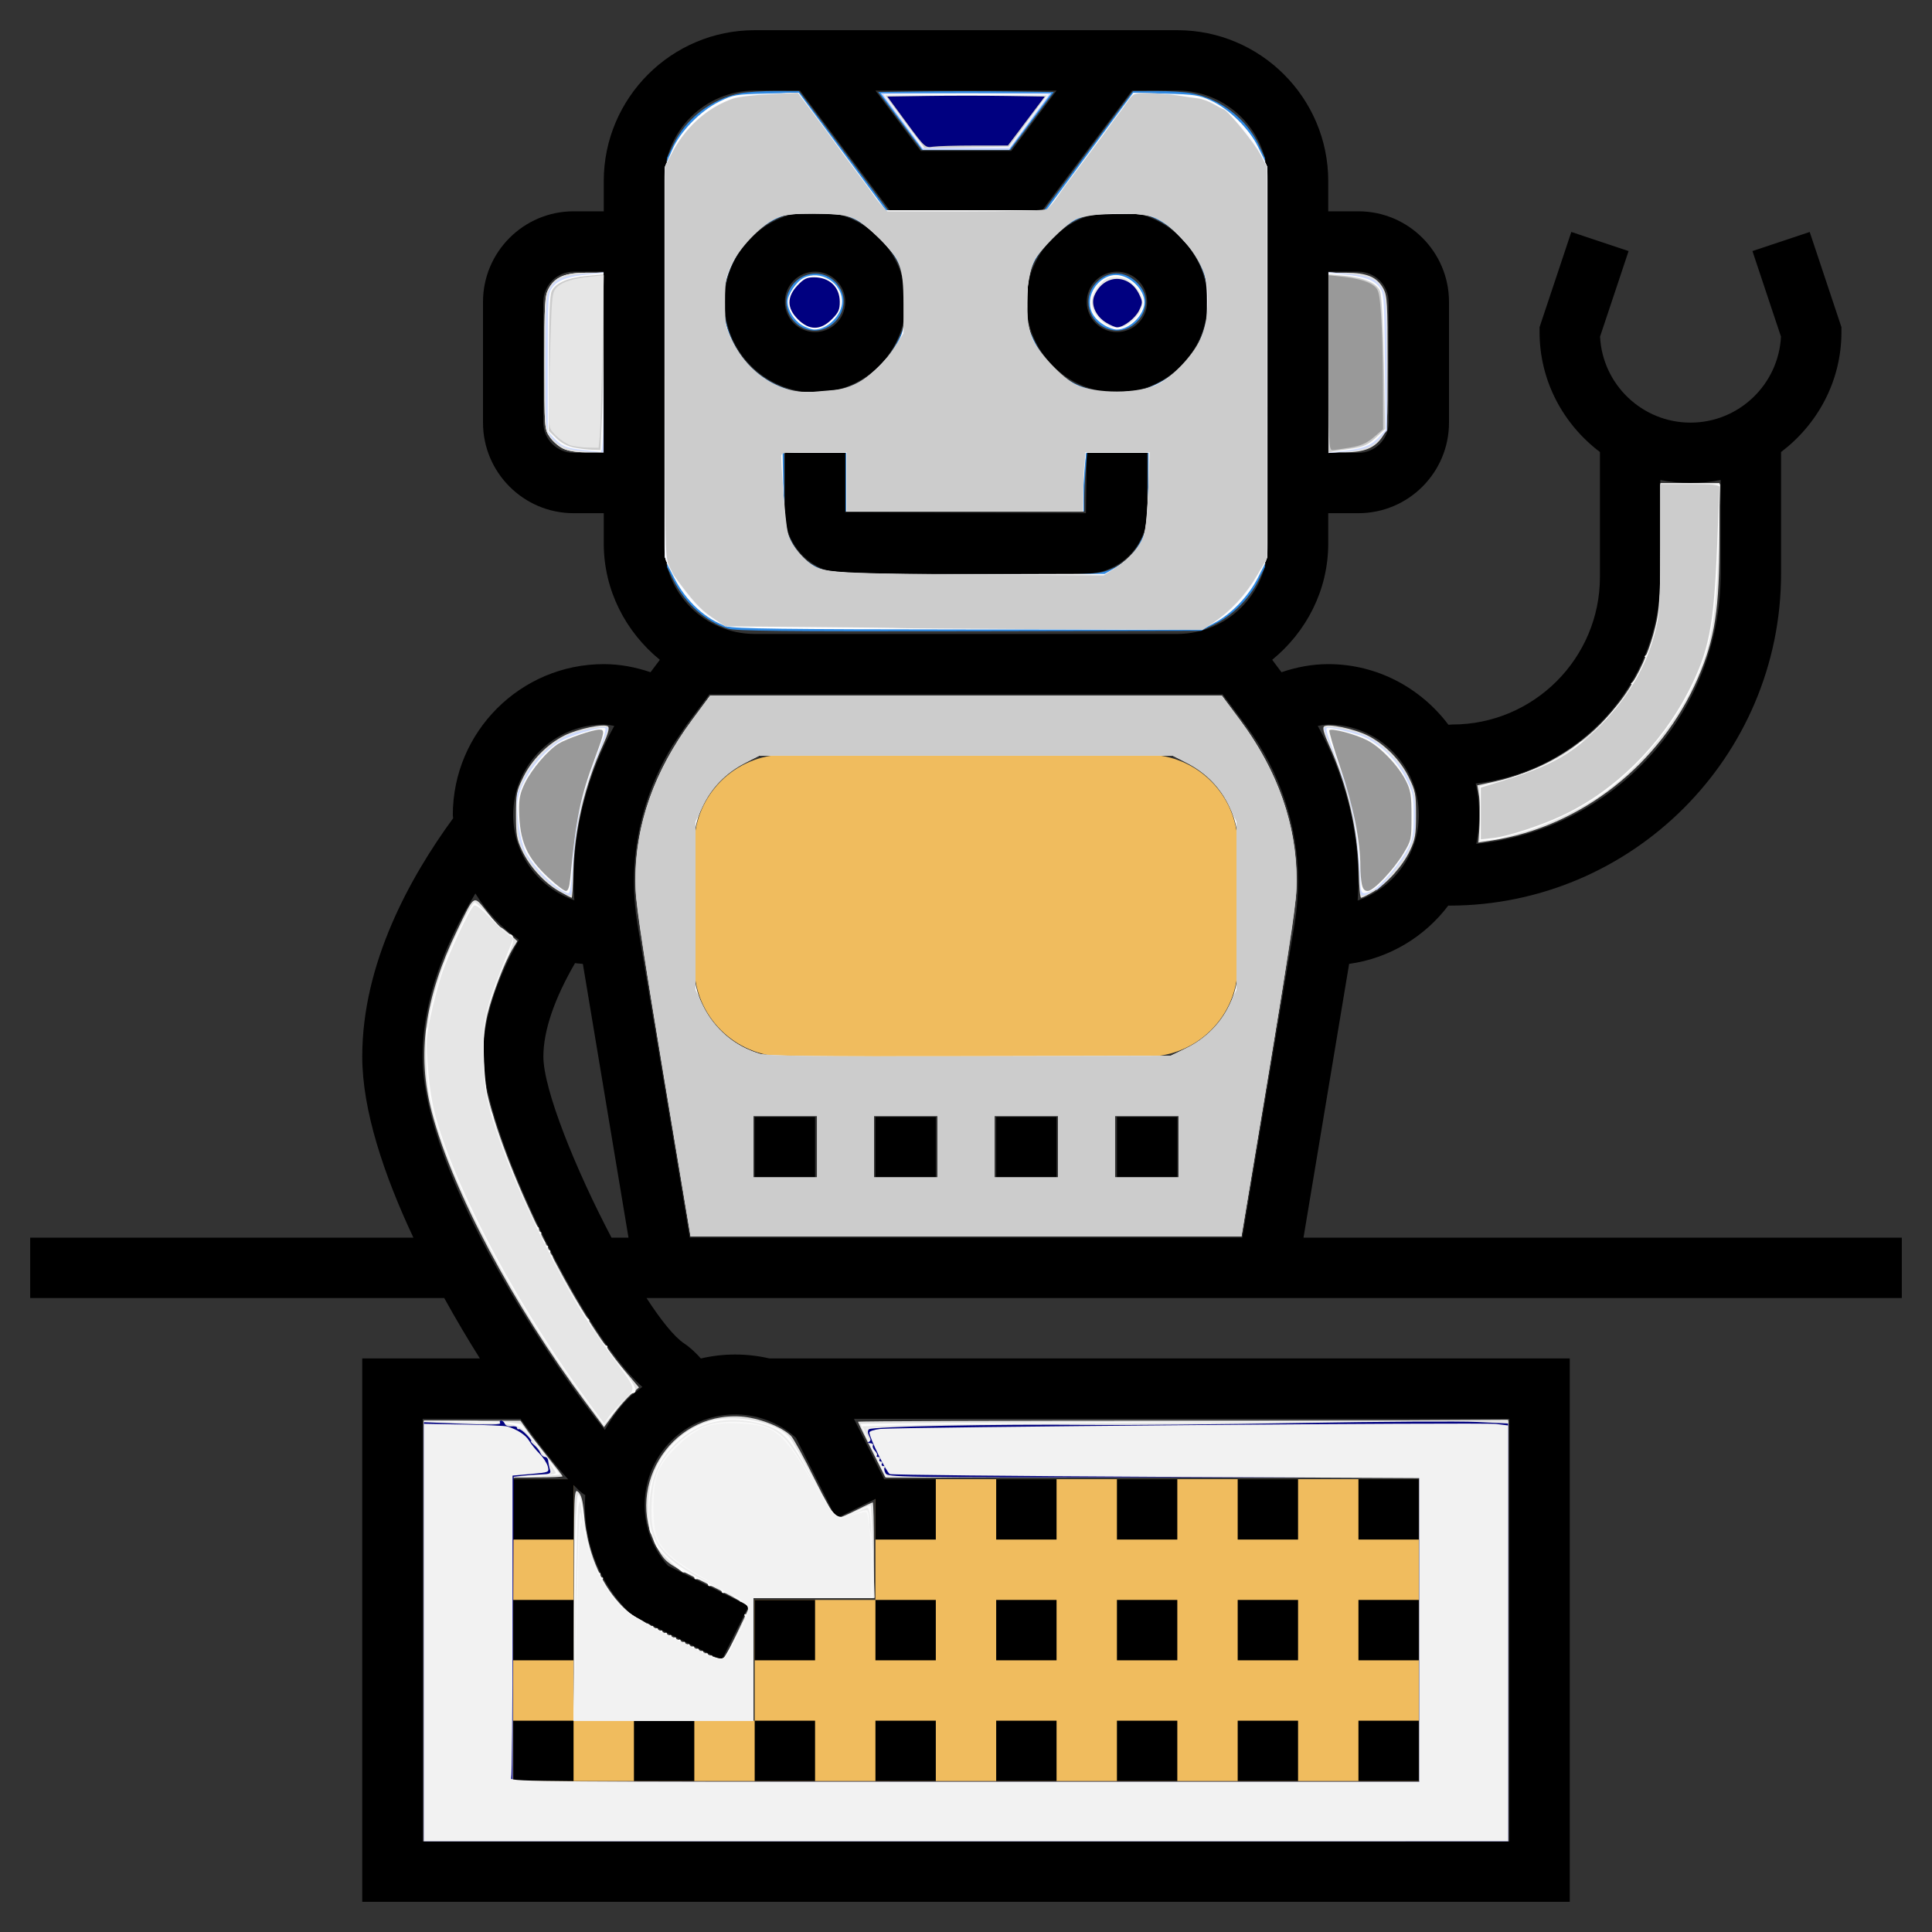 <?xml version="1.0" encoding="UTF-8" standalone="no"?>
<svg
   xmlns:dc="http://purl.org/dc/elements/1.1/"
   xmlns:cc="http://creativecommons.org/ns#"
   xmlns:rdf="http://www.w3.org/1999/02/22-rdf-syntax-ns#"
   xmlns:svg="http://www.w3.org/2000/svg"
   xmlns="http://www.w3.org/2000/svg"
   xmlns:sodipodi="http://sodipodi.sourceforge.net/DTD/sodipodi-0.dtd"
   xmlns:inkscape="http://www.inkscape.org/namespaces/inkscape"
   id="Layer_5"
   enable-background="new 0 0 64 64"
   height="512"
   viewBox="0 0 64 64"
   width="512"
   version="1.1"
   sodipodi:docname="controls.svg"
   inkscape:version="1.0 (4035a4fb49, 2020-05-01)">
  <rect x="0" y="0" width="64" height="64" fill="#333333" stroke="none"/>
  <defs
     id="defs1297" />
  <sodipodi:namedview
     inkscape:document-rotation="0"
     pagecolor="#ffffff"
     bordercolor="#666666"
     borderopacity="1"
     objecttolerance="10"
     gridtolerance="10"
     guidetolerance="10"
     inkscape:pageopacity="0"
     inkscape:pageshadow="2"
     inkscape:window-width="1920"
     inkscape:window-height="1017"
     id="namedview1295"
     showgrid="false"
     inkscape:zoom="1.6601562"
     inkscape:cx="140.04706"
     inkscape:cy="256"
     inkscape:window-x="-8"
     inkscape:window-y="-8"
     inkscape:window-maximized="1"
     inkscape:current-layer="Layer_5" />
  <g
     id="g1292">
    <g
       id="g1228">
      <path
         d="m29 49v4h-4v4h-6v-8h-2v8 2h8 4 18v-10z"
         fill="#f0bc5e"
         id="path1226" />
    </g>
    <g
       id="g1234">
      <g
         id="g1232">
        <path
           d="m38 35h-12c-1.654 0-3-1.346-3-3v-4c0-1.654 1.346-3 3-3h12c1.654 0 3 1.346 3 3v4c0 1.654-1.346 3-3 3z"
           fill="#f0bc5e"
           id="path1230" />
      </g>
    </g>
    <g
       id="g1290">
      <path
         d="m63 41h-19.82l1.512-9.07c1.34-.188 2.504-.9 3.285-1.933.008 0 .015.003.023.003 6.065 0 11-4.935 11-11v-4.026c1.207-.914 2-2.348 2-3.974v-.162l-1.051-3.154-1.897.633.945 2.834c-.08 1.584-1.393 2.849-2.997 2.849s-2.917-1.265-2.996-2.849l.945-2.834-1.897-.633-1.052 3.154v.162c0 1.627.793 3.061 2 3.974v4.137c0 2.696-2.193 4.889-4.888 4.889-.043 0-.087.008-.13.009-.913-1.212-2.351-2.009-3.982-2.009-.526 0-1.044.096-1.549.268l-.308-.411c1.123-.918 1.857-2.296 1.857-3.857v-1h1c1.654 0 3-1.346 3-3v-4c0-1.654-1.346-3-3-3h-1v-1c0-2.757-2.243-5-5-5h-14c-2.757 0-5 2.243-5 5v1h-1c-1.654 0-3 1.346-3 3v4c0 1.654 1.346 3 3 3h1v1c0 1.561.734 2.939 1.858 3.857l-.308.411c-.506-.172-1.024-.268-1.55-.268-2.757 0-5 2.243-5 5 0 .036.01.07.011.105-1.426 1.95-3.011 4.802-3.011 7.895 0 1.774.714 3.913 1.695 6h-12.695v2h13.716c.384.694.783 1.368 1.181 2h-3.897v18h40v-18h-26.513c-.748-.173-1.522-.173-2.27.001-.166-.184-.344-.358-.553-.497-.332-.221-.772-.774-1.247-1.504h41.583zm-18-32c.551 0 1 .449 1 1v4c0 .551-.449 1-1 1h-1v-6zm-26 6c-.551 0-1-.449-1-1v-4c0-.551.449-1 1-1h1v6zm36 4.112v-3.213c.323.066.658.101 1 .101s.677-.035 1-.101v3.101c0 4.657-3.557 8.499-8.096 8.954.06-.309.096-.627.096-.954 0-.359-.042-.708-.114-1.046 3.435-.387 6.114-3.306 6.114-6.842zm-8 7.888c0 1.322-.864 2.433-2.026 2.833.012-.21.026-.419.026-.628 0-1.801-.477-3.587-1.348-5.159.116-.015.231-.046.348-.046 1.654 0 3 1.346 3 3zm-12-24-1.5 2h-3l-1.5-2zm-13 3c0-1.654 1.346-3 3-3h1.5l3 4h5l3-4h1.5c1.654 0 3 1.346 3 3v12c0 1.654-1.346 3-3 3h-14c-1.654 0-3-1.346-3-3zm17 17h1.5l.777 1.037c.012.016.022.033.033.049l.005.007c1.086 1.472 1.685 3.283 1.685 5.112 0 .472-.04.948-.117 1.416l-1.73 10.379h-18.306l-1.73-10.379c-.077-.468-.117-.944-.117-1.416 0-1.587.452-3.16 1.28-4.51l.451-.669.769-1.026h1.5zm-19 1c.117 0 .232.031.349.046-.872 1.572-1.349 3.357-1.349 5.159 0 .206.014.413.026.619-1.175-.407-2.026-1.513-2.026-2.824 0-1.654 1.346-3 3-3zm6.366 23.628 1.336 2.673 1.298-.649v1.348h2v-2h-1.712l-1-2h21.712v14h-36v-14h3.241c.622.87 1.172 1.558 1.577 2h-1.818v2h2v-1.806c.134.136.252.246.334.301.017.011.036.019.053.03-.091 1.388.372 2.806 1.43 3.865l.115.115 2.974 1.487.895-1.789-2.673-1.336c-1.064-1.176-1.03-3 .104-4.134 1.134-1.135 2.958-1.169 4.134-.105zm-5.548-1.31c-.318.318-.565.677-.78 1.05-1.578-1.904-6.038-8.426-6.038-12.368 0-1.958.811-3.855 1.748-5.403.371.606.855 1.134 1.441 1.534-.776 1.396-1.189 2.698-1.189 3.869 0 2.464 3.306 9.217 5.278 10.943-.156.122-.317.232-.46.375zm-2.818-11.318c0-.868.374-1.933 1.049-3.096.084.016.174.014.259.026l1.512 9.07h-.562c-1.181-2.244-2.258-4.903-2.258-6z"
         id="path1236" />
      <path
         d="m17 57h2v2h-2z"
         id="path1238" />
      <path
         d="m33 57h2v2h-2z"
         id="path1240" />
      <path
         d="m29 57h2v2h-2z"
         id="path1242" />
      <path
         d="m21 57h2v2h-2z"
         id="path1244" />
      <path
         d="m37 57h2v2h-2z"
         id="path1246" />
      <path
         d="m41 57h2v2h-2z"
         id="path1248" />
      <path
         d="m25 57h2v2h-2z"
         id="path1250" />
      <path
         d="m45 57h2v2h-2z"
         id="path1252" />
      <path
         d="m17 53h2v2h-2z"
         id="path1254" />
      <path
         d="m29 53h2v2h-2z"
         id="path1256" />
      <path
         d="m25 53h2v2h-2z"
         id="path1258" />
      <path
         d="m33 53h2v2h-2z"
         id="path1260" />
      <path
         d="m41 53h2v2h-2z"
         id="path1262" />
      <path
         d="m45 53h2v2h-2z"
         id="path1264" />
      <path
         d="m37 53h2v2h-2z"
         id="path1266" />
      <path
         d="m45 49h2v2h-2z"
         id="path1268" />
      <path
         d="m33 49h2v2h-2z"
         id="path1270" />
      <path
         d="m37 49h2v2h-2z"
         id="path1272" />
      <path
         d="m41 49h2v2h-2z"
         id="path1274" />
      <path
         d="m37 13c1.654 0 3-1.346 3-3s-1.346-3-3-3-3 1.346-3 3 1.346 3 3 3zm0-4c.551 0 1 .449 1 1s-.449 1-1 1-1-.449-1-1 .449-1 1-1z"
         id="path1276" />
      <path
         d="m27 13c1.654 0 3-1.346 3-3s-1.346-3-3-3-3 1.346-3 3 1.346 3 3 3zm0-4c.551 0 1 .449 1 1s-.449 1-1 1-1-.449-1-1 .449-1 1-1z"
         id="path1278" />
      <path
         d="m35.973 17-7.973-.027v-1.973h-2v1.973c0 1.117.91 2.027 2.027 2.027h7.945c1.118 0 2.028-.91 2.028-2.027v-1.973h-2z"
         id="path1280" />
      <path
         d="m25 37h2v2h-2z"
         id="path1282" />
      <path
         d="m29 37h2v2h-2z"
         id="path1284" />
      <path
         d="m33 37h2v2h-2z"
         id="path1286" />
      <path
         d="m37 37h2v2h-2z"
         id="path1288" />
    </g>
  </g>
  <path
     style="fill:#2f89e2;stroke-width:0.602;fill-opacity:1"
     d="m 192.906,166.58 c -5.987,-1.884 -11.424,-6.751 -14.476,-12.958 l -1.64,-3.335 V 96.075 41.864 l 1.614,-3.444 c 3.262,-6.959 10.208,-12.285 17.894,-13.72 1.785,-0.333 5.986,-0.594 9.336,-0.579 l 6.092,0.026 11.9,15.936 11.9,15.936 H 256 276.472 l 11.9,-15.936 11.9,-15.936 6.092,-0.026 c 3.351,-0.014 7.552,0.246 9.336,0.579 7.685,1.434 14.632,6.761 17.894,13.72 l 1.614,3.444 v 54.212 54.212 l -1.77,3.614 c -2.257,4.609 -6.866,9.217 -11.482,11.48 l -3.614,1.772 -61.44,0.116 c -49.835,0.094 -61.923,-0.036 -63.998,-0.689 z m 99.583,-15.068 c 4.545,-1.35 7.738,-4.029 9.86,-8.276 1.827,-3.656 1.84,-3.755 1.84,-13.525 v -9.843 h -8.043 -8.043 l -0.39,4.609 c -0.214,2.535 -0.39,6.058 -0.39,7.831 v 3.222 h -31.624 -31.624 v -7.831 -7.831 h -8.132 -8.132 l 0.013,9.788 c 0.011,8.418 0.179,10.153 1.194,12.39 2.247,4.951 5.061,7.582 9.895,9.254 2.765,0.956 6.239,1.057 36.826,1.075 27.97,0.016 34.284,-0.132 36.748,-0.864 z m -69.577,-48.261 c 6.764,-1.978 11.996,-6.588 15.235,-13.425 1.72,-3.63 1.887,-4.505 1.853,-9.712 -0.029,-4.472 -0.338,-6.488 -1.414,-9.226 C 236.657,65.975 231.282,60.344 226.348,58.065 222.904,56.475 221.982,56.32 215.944,56.32 c -5.928,0 -6.989,0.17 -10.07,1.614 -9.694,4.543 -15.618,15.568 -13.828,25.732 1.701,9.659 7.896,16.723 17.272,19.696 3.379,1.071 9.726,1.019 13.594,-0.112 z m 83.894,-1.649 C 314.106,97.993 318.482,92.025 319.955,83.667 321.745,73.503 315.82,62.478 306.127,57.934 303.045,56.49 301.984,56.32 296.056,56.32 c -6.038,0 -6.961,0.155 -10.404,1.745 -4.934,2.279 -10.31,7.91 -12.239,12.822 -1.076,2.738 -1.384,4.754 -1.414,9.226 -0.034,5.193 0.135,6.087 1.831,9.666 4.632,9.774 12.543,14.627 23.225,14.247 4.604,-0.163 5.749,-0.448 9.749,-2.425 z"
     id="path1301"
     transform="scale(0.125)" />
  <path
     style="fill:#2f89e2;fill-opacity:1;stroke-width:0.602"
     d="m 238.5,32.075 -5.777,-7.68 11.448,-0.163 c 6.296,-0.09 16.771,-0.09 23.277,0 l 11.829,0.163 -5.777,7.68 -5.777,7.68 H 256 244.277 Z"
     id="path1866"
     transform="scale(0.125)" />
  <path
     style="fill:#2f89e2;fill-opacity:1;stroke-width:0.602"
     d="m 213.907,87.306 c -3.954,-1.15 -6.438,-5.525 -5.225,-9.202 2.2,-6.665 10.698,-7.609 14.023,-1.559 3.087,5.616 -2.595,12.564 -8.799,10.76 z"
     id="path1868"
     transform="scale(0.125)" />
  <path
     style="fill:#2f89e2;fill-opacity:1;stroke-width:0.602"
     d="m 294.02,87.306 c -5.64,-1.64 -7.45,-8.456 -3.338,-12.567 3.477,-3.477 8.518,-2.897 11.64,1.338 3.919,5.317 -1.841,13.108 -8.301,11.229 z"
     id="path1870"
     transform="scale(0.125)" />
  <path
     style="fill:#ffffff;fill-opacity:0;stroke-width:0.602"
     d="m 192.647,165.985 c -5.515,-1.725 -10.838,-6.626 -14.002,-12.894 l -1.854,-3.673 V 96.11 42.801 l 1.481,-3.349 c 2.073,-4.688 7.432,-10.123 12.337,-12.513 3.782,-1.843 4.319,-1.935 12.514,-2.14 l 8.562,-0.215 11.616,15.692 11.616,15.692 21.082,0.006 21.082,0.006 11.623,-15.698 11.623,-15.698 8.556,0.235 c 7.711,0.212 8.9,0.393 12.038,1.838 4.752,2.188 10.071,7.392 12.409,12.142 l 1.878,3.814 V 96.016 149.418 l -1.865,3.694 c -2.425,4.805 -6.915,9.501 -11.337,11.858 l -3.532,1.882 -61.657,-0.04 c -48.952,-0.032 -62.175,-0.202 -64.172,-0.827 z m 103.393,-15.761 c 3.592,-2.037 6.787,-6.024 7.826,-9.766 0.339,-1.22 0.617,-6.351 0.619,-11.404 l 0.003,-9.186 h -8.345 -8.345 l -0.39,4.609 c -0.214,2.535 -0.39,6.058 -0.39,7.831 v 3.222 h -31.322 -31.322 v -7.831 -7.831 h -8.493 -8.493 l 0.21,10.391 c 0.209,10.317 0.223,10.414 2.068,13.704 1.944,3.467 5.931,6.733 9.505,7.786 1.081,0.319 17.215,0.511 37.729,0.451 l 35.84,-0.106 z m -69.108,-48.305 c 4.776,-2.351 8.913,-6.662 11.387,-11.867 1.541,-3.241 1.718,-4.249 1.718,-9.766 6.5e-4,-8.448 -1.227,-11.638 -6.547,-17.01 -2.196,-2.218 -5.349,-4.69 -7.005,-5.494 -2.697,-1.309 -3.799,-1.462 -10.541,-1.462 -6.736,0 -7.836,0.152 -10.44,1.445 -9.629,4.78 -15.424,15.751 -13.662,25.866 1.631,9.364 7.251,16.25 15.868,19.444 2.467,0.914 4.375,1.119 9.173,0.982 5.434,-0.155 6.47,-0.376 10.05,-2.138 z m 80.413,-0.366 c 7.024,-3.717 10.992,-9.04 12.594,-16.894 1.104,-5.416 0.556,-9.897 -1.855,-15.164 -1.857,-4.055 -7.402,-9.704 -11.487,-11.702 C 303.892,56.47 302.82,56.32 296.056,56.32 c -6.742,0 -7.844,0.153 -10.541,1.462 -1.656,0.804 -4.809,3.276 -7.005,5.494 -5.32,5.372 -6.548,8.562 -6.547,17.01 4.3e-4,5.553 0.172,6.515 1.768,9.887 3.008,6.358 8.305,11.123 14.668,13.193 1.642,0.534 4.666,0.768 8.562,0.661 5.672,-0.156 6.278,-0.3 10.385,-2.474 z"
     id="path1872"
     transform="scale(0.125)" />
  <path
     style="fill:#ffffff;fill-opacity:0;stroke-width:0.602"
     d="m 192.647,165.985 c -5.515,-1.725 -10.838,-6.626 -14.002,-12.894 l -1.854,-3.673 V 96.11 42.801 l 1.481,-3.349 c 2.073,-4.688 7.432,-10.123 12.337,-12.513 3.782,-1.843 4.319,-1.935 12.514,-2.14 l 8.562,-0.215 11.616,15.692 11.616,15.692 21.082,0.006 21.082,0.006 11.623,-15.698 11.623,-15.698 8.556,0.235 c 7.711,0.212 8.9,0.393 12.038,1.838 4.752,2.188 10.071,7.392 12.409,12.142 l 1.878,3.814 V 96.016 149.418 l -1.865,3.694 c -2.425,4.805 -6.915,9.501 -11.337,11.858 l -3.532,1.882 -61.657,-0.04 c -48.952,-0.032 -62.175,-0.202 -64.172,-0.827 z m 103.393,-15.761 c 3.592,-2.037 6.787,-6.024 7.826,-9.766 0.339,-1.22 0.617,-6.351 0.619,-11.404 l 0.003,-9.186 h -8.345 -8.345 l -0.39,4.609 c -0.214,2.535 -0.39,6.058 -0.39,7.831 v 3.222 h -31.322 -31.322 v -7.831 -7.831 h -8.493 -8.493 l 0.21,10.391 c 0.209,10.317 0.223,10.414 2.068,13.704 1.944,3.467 5.931,6.733 9.505,7.786 1.081,0.319 17.215,0.511 37.729,0.451 l 35.84,-0.106 z m -69.108,-48.305 c 4.776,-2.351 8.913,-6.662 11.387,-11.867 1.541,-3.241 1.718,-4.249 1.718,-9.766 6.5e-4,-8.448 -1.227,-11.638 -6.547,-17.01 -2.196,-2.218 -5.349,-4.69 -7.005,-5.494 -2.697,-1.309 -3.799,-1.462 -10.541,-1.462 -6.736,0 -7.836,0.152 -10.44,1.445 -9.629,4.78 -15.424,15.751 -13.662,25.866 1.631,9.364 7.251,16.25 15.868,19.444 2.467,0.914 4.375,1.119 9.173,0.982 5.434,-0.155 6.47,-0.376 10.05,-2.138 z m 80.413,-0.366 c 7.024,-3.717 10.992,-9.04 12.594,-16.894 1.104,-5.416 0.556,-9.897 -1.855,-15.164 -1.857,-4.055 -7.402,-9.704 -11.487,-11.702 C 303.892,56.47 302.82,56.32 296.056,56.32 c -6.742,0 -7.844,0.153 -10.541,1.462 -1.656,0.804 -4.809,3.276 -7.005,5.494 -5.32,5.372 -6.548,8.562 -6.547,17.01 4.3e-4,5.553 0.172,6.515 1.768,9.887 3.008,6.358 8.305,11.123 14.668,13.193 1.642,0.534 4.666,0.768 8.562,0.661 5.672,-0.156 6.278,-0.3 10.385,-2.474 z"
     id="path1874"
     transform="scale(0.125)" />
  <path
     style="fill:#ffffff;fill-opacity:1;stroke-width:0.602"
     d="m 192.647,165.985 c -5.515,-1.725 -10.838,-6.626 -14.002,-12.894 l -1.854,-3.673 V 96.11 42.801 l 1.481,-3.349 c 2.073,-4.688 7.432,-10.123 12.337,-12.513 3.782,-1.843 4.319,-1.935 12.514,-2.14 l 8.562,-0.215 11.616,15.692 11.616,15.692 21.082,0.006 21.082,0.006 11.623,-15.698 11.623,-15.698 8.556,0.235 c 7.711,0.212 8.9,0.393 12.038,1.838 4.752,2.188 10.071,7.392 12.409,12.142 l 1.878,3.814 V 96.016 149.418 l -1.865,3.694 c -2.425,4.805 -6.915,9.501 -11.337,11.858 l -3.532,1.882 -61.657,-0.04 c -48.952,-0.032 -62.175,-0.202 -64.172,-0.827 z m 103.393,-15.761 c 3.592,-2.037 6.787,-6.024 7.826,-9.766 0.339,-1.22 0.617,-6.351 0.619,-11.404 l 0.003,-9.186 h -8.345 -8.345 l -0.39,4.609 c -0.214,2.535 -0.39,6.058 -0.39,7.831 v 3.222 h -31.322 -31.322 v -7.831 -7.831 h -8.493 -8.493 l 0.21,10.391 c 0.209,10.317 0.223,10.414 2.068,13.704 1.944,3.467 5.931,6.733 9.505,7.786 1.081,0.319 17.215,0.511 37.729,0.451 l 35.84,-0.106 z m -69.108,-48.305 c 4.776,-2.351 8.913,-6.662 11.387,-11.867 1.541,-3.241 1.718,-4.249 1.718,-9.766 6.5e-4,-8.448 -1.227,-11.638 -6.547,-17.01 -2.196,-2.218 -5.349,-4.69 -7.005,-5.494 -2.697,-1.309 -3.799,-1.462 -10.541,-1.462 -6.736,0 -7.836,0.152 -10.44,1.445 -9.629,4.78 -15.424,15.751 -13.662,25.866 1.631,9.364 7.251,16.25 15.868,19.444 2.467,0.914 4.375,1.119 9.173,0.982 5.434,-0.155 6.47,-0.376 10.05,-2.138 z m 80.413,-0.366 c 7.024,-3.717 10.992,-9.04 12.594,-16.894 1.104,-5.416 0.556,-9.897 -1.855,-15.164 -1.857,-4.055 -7.402,-9.704 -11.487,-11.702 C 303.892,56.47 302.82,56.32 296.056,56.32 c -6.742,0 -7.844,0.153 -10.541,1.462 -1.656,0.804 -4.809,3.276 -7.005,5.494 -5.32,5.372 -6.548,8.562 -6.547,17.01 4.3e-4,5.553 0.172,6.515 1.768,9.887 3.008,6.358 8.305,11.123 14.668,13.193 1.642,0.534 4.666,0.768 8.562,0.661 5.672,-0.156 6.278,-0.3 10.385,-2.474 z"
     id="path1876"
     transform="scale(0.125)" />
  <path
     style="fill:#ffffff;fill-opacity:1;stroke-width:0.602"
     d="m 240.339,166.262 -47.586,-0.313 -3.216,-1.782 c -3.999,-2.215 -8.207,-6.756 -10.95,-11.818 L 176.489,148.48 V 96.075 43.671 l 2.341,-4.382 c 2.83,-5.298 7.614,-9.894 12.718,-12.22 3.183,-1.45 4.585,-1.687 11.746,-1.983 l 8.132,-0.336 11.445,15.597 11.445,15.597 21.685,0.009 21.685,0.009 10.842,-14.747 c 5.963,-8.111 11.142,-15.143 11.508,-15.628 0.562,-0.744 2.021,-0.803 9.375,-0.378 8.245,0.476 8.909,0.61 12.467,2.506 4.482,2.389 9.039,7.167 11.711,12.279 l 1.922,3.677 V 96.075 148.48 l -2.035,3.752 c -2.675,4.933 -7.347,9.892 -11.784,12.509 l -3.579,2.111 -15.094,-0.138 c -8.302,-0.076 -36.508,-0.279 -62.68,-0.452 z m 55.977,-15.922 c 1.767,-1.13 3.914,-2.975 4.771,-4.098 3.048,-3.996 3.403,-5.707 3.403,-16.415 v -9.958 h -8.358 -8.358 l -0.376,1.882 c -0.207,1.035 -0.376,4.559 -0.376,7.831 v 5.948 h -31.322 -31.322 v -7.831 -7.831 h -8.693 -8.693 l 0.331,10.089 c 0.364,11.109 0.903,13.236 4.346,17.157 1.056,1.203 3.317,2.884 5.024,3.734 l 3.103,1.546 h 36.654 36.654 z M 226.855,102.245 c 4.448,-2.185 9.139,-6.956 11.447,-11.643 1.832,-3.721 1.856,-3.892 1.647,-11.5 -0.195,-7.1 -0.343,-7.946 -1.835,-10.484 -1.813,-3.083 -8.502,-9.612 -11.49,-11.215 -2.808,-1.506 -15.587,-1.878 -19.437,-0.566 -6.439,2.194 -12.54,8.782 -14.745,15.923 -3.756,12.161 2.58,25.613 14.261,30.276 2.392,0.955 4.164,1.138 9.844,1.017 6.173,-0.131 7.295,-0.328 10.309,-1.808 z m 79.309,0.171 c 12.073,-5.711 17.473,-19.037 12.777,-31.53 -1.543,-4.106 -7.101,-10.422 -11.39,-12.944 -2.655,-1.561 -3.095,-1.623 -11.495,-1.623 -7.21,0 -9.073,0.185 -10.679,1.063 -3.02,1.65 -9.69,8.172 -11.49,11.235 -1.469,2.499 -1.644,3.441 -1.84,9.935 -0.128,4.225 0.061,8.101 0.458,9.428 1.068,3.566 5.269,9.342 8.543,11.745 4.829,3.545 7.781,4.421 15.009,4.452 5.794,0.025 6.642,-0.122 10.107,-1.762 z"
     id="path1878"
     transform="scale(0.125)" />
  <path
     style="fill:#ffffff;fill-opacity:1;stroke-width:0.602"
     d="m 240.339,166.26 -47.586,-0.312 -3.216,-1.782 c -3.999,-2.215 -8.207,-6.756 -10.95,-11.818 L 176.489,148.48 V 96.075 43.671 l 2.341,-4.382 c 2.83,-5.298 7.614,-9.894 12.718,-12.22 3.176,-1.448 4.599,-1.689 11.746,-1.994 l 8.132,-0.347 11.445,15.609 11.445,15.609 L 256,55.946 277.685,55.945 288.527,41.213 c 5.963,-8.103 11.142,-15.132 11.508,-15.62 0.564,-0.752 1.995,-0.811 9.375,-0.384 8.245,0.476 8.909,0.61 12.467,2.506 4.482,2.389 9.039,7.167 11.711,12.279 l 1.922,3.677 V 96.075 148.48 l -2.035,3.752 c -2.675,4.933 -7.347,9.892 -11.784,12.509 l -3.579,2.111 -15.094,-0.14 c -8.302,-0.077 -36.508,-0.28 -62.68,-0.452 z m 55.977,-15.92 c 3.601,-2.304 6.113,-5.27 7.314,-8.635 0.543,-1.521 0.815,-5.46 0.833,-12.048 l 0.026,-9.788 h -8.358 -8.358 l -0.376,1.882 c -0.207,1.035 -0.376,4.559 -0.376,7.831 v 5.948 h -31.322 -31.322 v -7.831 -7.831 h -8.73 -8.73 l 0.317,8.282 c 0.174,4.555 0.444,9.48 0.6,10.944 0.522,4.909 4.374,9.787 9.615,12.176 2.246,1.024 4.891,1.099 39.031,1.112 l 36.622,0.013 3.213,-2.055 z m -69.964,-47.786 c 4.075,-1.849 9.703,-7.434 11.877,-11.785 1.687,-3.375 1.809,-4.077 1.809,-10.344 0,-9.538 -0.748,-11.43 -6.956,-17.595 -6.256,-6.212 -8.463,-7.012 -18.522,-6.712 -5.763,0.172 -7.177,0.421 -9.691,1.705 -5.975,3.052 -11.418,10.153 -12.983,16.938 -2.653,11.507 4.293,24.29 15.532,28.583 3.554,1.358 15.281,0.869 18.934,-0.789 z m 80.991,-0.698 c 11.265,-6.072 16.088,-19.023 11.566,-31.056 -1.059,-2.818 -2.351,-4.592 -6.002,-8.244 -5.981,-5.981 -8.346,-6.795 -18.663,-6.428 -6.73,0.24 -7.177,0.338 -10.118,2.225 -4.509,2.893 -10.01,9.028 -11.183,12.47 -0.676,1.983 -0.981,4.97 -0.981,9.602 0,6.264 0.123,6.967 1.796,10.283 2.816,5.581 7.685,10.177 13.078,12.342 2.387,0.959 4.112,1.134 9.823,0.997 6.564,-0.158 7.124,-0.273 10.684,-2.191 z"
     id="path1880"
     transform="scale(0.125)" />
  <path
     style="fill:#ffffff;fill-opacity:1;stroke-width:0.602"
     d="m 236.725,166.261 -43.972,-0.313 -3.216,-1.782 c -3.999,-2.215 -8.207,-6.756 -10.95,-11.818 L 176.489,148.48 V 96.075 43.671 l 2.316,-4.334 c 2.862,-5.356 7.543,-9.897 12.587,-12.213 3.463,-1.589 4.439,-1.746 11.988,-1.928 l 8.218,-0.198 11.376,15.36 11.376,15.36 21.526,0.158 21.526,0.158 10.859,-14.615 c 5.972,-8.038 11.186,-15.093 11.587,-15.678 0.668,-0.975 1.452,-1.021 9.5,-0.547 8.305,0.489 8.973,0.623 12.531,2.519 4.482,2.389 9.039,7.167 11.711,12.279 l 1.922,3.677 V 96.075 148.48 l -2.035,3.752 c -2.675,4.933 -7.347,9.892 -11.784,12.509 l -3.579,2.111 -18.708,-0.139 c -10.29,-0.076 -38.496,-0.28 -62.68,-0.452 z m 59.71,-16.051 c 6.883,-4.568 7.993,-7.411 8.028,-20.553 l 0.026,-9.788 h -8.358 -8.358 l -0.376,1.882 c -0.207,1.035 -0.376,4.559 -0.376,7.831 v 5.948 h -31.322 -31.322 v -7.831 -7.831 h -8.729 -8.729 l 0.312,7.379 c 0.655,15.502 1.252,17.533 6.341,21.564 4.555,3.607 3.604,3.529 43.23,3.558 l 36.34,0.026 3.293,-2.186 z M 226.485,102.377 c 4.078,-1.928 9.937,-7.883 11.94,-12.137 1.426,-3.028 1.613,-4.153 1.613,-9.679 0,-9.327 -0.873,-11.637 -6.524,-17.269 -6.572,-6.549 -7.638,-6.972 -17.57,-6.972 -7.628,0 -8.319,0.099 -11.145,1.591 -4.078,2.153 -9.01,7.518 -11.186,12.167 -5.925,12.662 0.666,28.344 13.945,33.176 4.149,1.51 14.934,1.01 18.926,-0.877 z m 80.365,-0.291 c 4.972,-2.733 8.812,-6.514 10.881,-10.718 5.154,-10.47 3.501,-20.394 -4.789,-28.745 C 307.168,56.806 305.866,56.32 296.056,56.32 c -9.839,0 -10.999,0.446 -17.205,6.614 -5.865,5.829 -6.5,7.369 -6.783,16.443 -0.219,7.035 -0.152,7.557 1.382,10.692 1.843,3.767 6.62,9.25 9.736,11.176 3.821,2.361 6.745,2.954 13.774,2.789 6.067,-0.142 6.901,-0.306 9.89,-1.949 z"
     id="path1882"
     transform="scale(0.125)" />
  <path
     style="fill:#ffffff;fill-opacity:1;stroke-width:0.602"
     d="m 234.014,166.26 -41.261,-0.311 -3.216,-1.782 c -3.999,-2.215 -8.207,-6.756 -10.95,-11.818 L 176.489,148.48 V 96.075 43.671 l 2.316,-4.334 c 2.862,-5.356 7.543,-9.897 12.587,-12.213 3.464,-1.59 4.437,-1.746 12.006,-1.928 l 8.237,-0.198 11.362,15.36 11.362,15.36 h 21.643 21.643 l 10.723,-14.456 c 5.897,-7.951 11.058,-14.952 11.469,-15.557 0.696,-1.026 1.337,-1.062 9.476,-0.536 7.108,0.459 9.289,0.826 11.742,1.974 4.081,1.911 9.937,7.865 12.424,12.633 l 2.032,3.895 V 96.075 148.48 l -2.035,3.752 c -2.675,4.933 -7.347,9.892 -11.784,12.509 l -3.579,2.111 -21.419,-0.14 c -11.78,-0.077 -39.986,-0.281 -62.68,-0.452 z m 62.552,-16.211 c 4.035,-2.74 6.409,-5.906 7.275,-9.7 0.34,-1.491 0.625,-6.709 0.633,-11.595 l 0.015,-8.885 h -8.354 -8.354 l -0.373,2.259 c -0.205,1.242 -0.376,4.766 -0.38,7.831 l -0.007,5.572 h -31.322 -31.322 v -7.831 -7.831 h -8.737 -8.737 l 0.319,7.078 c 0.698,15.482 1.334,17.734 6.104,21.643 4.533,3.715 4.61,3.721 44.062,3.766 l 35.722,0.041 3.456,-2.347 z m -70.096,-47.866 c 4.114,-1.884 9.6,-7.274 11.76,-11.556 1.376,-2.727 1.506,-3.661 1.506,-10.816 0,-9.326 -0.651,-11.002 -6.57,-16.922 -5.937,-5.937 -7.551,-6.552 -17.223,-6.562 -7.863,-0.008 -8.236,0.05 -11.301,1.747 -3.918,2.171 -8.557,6.994 -10.595,11.016 -6.64,13.104 -0.168,29.002 13.971,34.317 1.542,0.58 4.123,0.756 8.609,0.588 5.301,-0.199 6.999,-0.512 9.843,-1.813 z m 80.432,-0.117 c 12.216,-6.549 17.078,-21.077 11.04,-32.991 -1.884,-3.718 -7.429,-9.385 -11.071,-11.316 -2.438,-1.292 -3.428,-1.422 -10.815,-1.422 -9.672,0 -11.282,0.612 -17.223,6.554 -5.599,5.599 -6.439,7.635 -6.75,16.361 -0.246,6.897 -0.177,7.444 1.343,10.657 1.886,3.988 6.2,8.978 9.642,11.156 4.114,2.602 6.694,3.151 13.895,2.956 6.004,-0.163 6.942,-0.347 9.939,-1.954 z"
     id="path1884"
     transform="scale(0.125)" />
  <path
     style="fill:#ffffff;fill-opacity:1;stroke-width:0.602"
     d="m 228.593,166.259 c -41.114,-0.356 -37.879,0.104 -44.315,-6.306 -2.372,-2.363 -4.435,-5.204 -5.873,-8.09 l -2.217,-4.448 V 96.064 44.714 l 2.397,-4.79 c 2.921,-5.836 7.426,-10.335 12.807,-12.789 3.335,-1.521 4.709,-1.764 11.906,-2.104 l 8.136,-0.385 11.47,15.536 11.47,15.536 h 21.634 21.634 l 11.344,-15.36 c 6.239,-8.448 11.715,-15.443 12.167,-15.545 0.453,-0.102 4.481,0.065 8.952,0.371 6.488,0.444 8.717,0.839 11.045,1.956 4.437,2.13 10.047,8.071 12.548,13.289 l 2.114,4.412 v 51.287 51.287 l -2.092,4.182 c -2.602,5.201 -7.34,10.38 -12.027,13.144 l -3.579,2.111 -26.84,-0.141 c -14.762,-0.078 -42.968,-0.281 -62.68,-0.452 z m 67.913,-16.266 c 6.677,-4.459 7.984,-8.022 7.984,-21.773 v -8.351 h -8.354 -8.354 l -0.373,2.259 c -0.205,1.242 -0.376,4.766 -0.38,7.831 l -0.007,5.572 H 255.698 224.376 v -7.831 -7.831 h -8.746 -8.746 l 0.326,5.873 c 0.706,12.713 0.951,15.183 1.668,16.821 2.223,5.078 6.699,8.582 11.802,9.238 1.867,0.24 18.882,0.472 37.811,0.516 l 34.416,0.079 z m -69.984,-47.833 c 4.055,-1.856 9.203,-6.896 11.497,-11.255 1.637,-3.11 1.716,-3.629 1.698,-11.093 -0.024,-9.394 -0.708,-11.136 -6.677,-16.996 -6.035,-5.925 -7.433,-6.455 -17.096,-6.471 -7.887,-0.013 -8.228,0.04 -11.348,1.762 -6.212,3.431 -11.364,10.644 -12.826,17.956 -1.864,9.326 3.608,20.739 12.181,25.405 4.48,2.438 6.05,2.733 13.073,2.451 4.985,-0.2 6.846,-0.545 9.498,-1.759 z m 80.05,-0.021 c 4.458,-2.181 9.347,-7.025 11.326,-11.221 4.762,-10.099 3.018,-20.154 -4.899,-28.244 -1.865,-1.906 -4.611,-4.108 -6.101,-4.893 -2.468,-1.3 -3.434,-1.426 -10.841,-1.411 -9.674,0.019 -11.096,0.555 -17.096,6.446 -5.595,5.494 -6.515,7.661 -6.868,16.193 -0.284,6.85 -0.245,7.123 1.522,10.842 2.155,4.535 5.247,8.237 9.091,10.881 4.023,2.768 7.233,3.5 14.342,3.272 5.217,-0.167 6.61,-0.44 9.524,-1.866 z"
     id="path1886"
     transform="scale(0.125)" />
  <path
     style="fill:#ffffff;fill-opacity:1;stroke-width:0.602"
     d="m 225.581,166.26 -32.828,-0.311 -2.924,-1.494 c -3.931,-2.008 -8.843,-7.45 -11.479,-12.719 l -2.162,-4.321 V 95.936 44.457 l 2.452,-4.713 c 2.992,-5.751 7.498,-10.209 12.752,-12.617 3.333,-1.527 4.712,-1.774 11.902,-2.127 l 8.132,-0.399 11.508,15.558 11.508,15.558 h 21.574 21.574 l 11.35,-15.36 c 8.49,-11.49 11.702,-15.406 12.747,-15.541 0.768,-0.099 4.813,0.071 8.989,0.379 5.853,0.432 8.256,0.877 10.491,1.944 3.86,1.842 10.291,8.48 12.537,12.942 l 1.807,3.589 0.164,51.802 0.164,51.802 -2.093,4.216 c -2.703,5.445 -6.587,9.812 -11.47,12.896 l -3.902,2.464 -29.982,-0.14 c -16.49,-0.077 -44.755,-0.281 -62.81,-0.452 z m 69.906,-15.593 c 1.473,-0.951 3.545,-2.645 4.605,-3.765 3.443,-3.637 3.983,-5.779 4.274,-16.944 l 0.263,-10.089 h -8.421 -8.421 l -0.383,2.795 c -0.211,1.537 -0.383,5.061 -0.383,7.831 v 5.036 h -31.322 -31.322 v -7.831 -7.831 h -8.738 -8.738 l 0.305,5.12 c 0.168,2.816 0.445,7.492 0.616,10.391 0.467,7.917 2.776,11.954 8.724,15.255 2.458,1.364 7.683,1.567 42.8,1.667 l 33.463,0.095 z m -68.893,-48.6 c 3.879,-1.891 8.994,-6.935 11.354,-11.195 1.718,-3.101 1.788,-3.526 1.777,-10.758 -0.014,-9.287 -0.827,-11.401 -6.603,-17.178 -5.786,-5.786 -7.834,-6.553 -17.479,-6.551 -9.269,0.002 -11.087,0.681 -16.576,6.186 -9.936,9.964 -10.058,25.012 -0.281,34.795 5.484,5.488 9.663,6.947 18.665,6.513 4.823,-0.232 6.646,-0.593 9.144,-1.812 z m 80.236,-0.099 c 9.348,-4.695 15.18,-15.969 13.362,-25.833 -0.953,-5.172 -3.25,-9.373 -7.383,-13.507 -5.633,-5.633 -7.118,-6.193 -16.451,-6.21 -9.663,-0.017 -11.706,0.744 -17.479,6.518 -5.381,5.381 -6.407,7.854 -6.782,16.35 -0.288,6.537 -0.242,6.863 1.507,10.563 3.232,6.838 8.704,11.732 15.182,13.577 1.805,0.514 4.812,0.687 8.731,0.501 4.986,-0.237 6.531,-0.562 9.313,-1.959 z"
     id="path1888"
     transform="scale(0.125)" />
  <path
     style="fill:#ffffff;fill-opacity:1;stroke-width:0.602"
     d="m 149.094,118.813 c -1.153,-0.579 -2.712,-1.974 -3.464,-3.1 -1.343,-2.011 -1.367,-2.354 -1.367,-19.586 0,-15.836 0.107,-17.738 1.101,-19.591 1.661,-3.098 4.346,-4.254 9.883,-4.254 h 4.678 v 23.793 23.793 l -4.367,-9.7e-4 c -2.955,-6.6e-4 -5.045,-0.341 -6.463,-1.054 z"
     id="path1890"
     transform="scale(0.125)" />
  <path
     style="fill:#e1e1e1;fill-opacity:1;stroke-width:0.602"
     d="M 352.075,96.075 V 72.282 h 4.678 c 5.537,0 8.221,1.156 9.883,4.254 0.994,1.853 1.101,3.755 1.101,19.591 0,17.232 -0.024,17.575 -1.367,19.586 -2.006,3.002 -4.755,4.153 -9.927,4.154 l -4.367,9.4e-4 z"
     id="path1892"
     transform="scale(0.125)" />
  <path
     style="fill:#e1e1e1;fill-opacity:1;stroke-width:0.602"
     d="m 148.167,236.183 c -3.944,-2.262 -7.829,-6.53 -9.83,-10.798 -1.4,-2.987 -1.603,-4.178 -1.603,-9.442 0,-5.564 0.148,-6.327 1.942,-9.993 2.225,-4.547 6.343,-8.726 10.851,-11.01 3.589,-1.819 10.736,-3.296 11.628,-2.404 0.399,0.399 -0.038,2.002 -1.3,4.775 -4.887,10.735 -7.683,22.683 -7.919,33.837 -0.079,3.725 -0.278,6.772 -0.444,6.771 -0.166,-0.001 -1.662,-0.782 -3.325,-1.736 z"
     id="path1894"
     transform="scale(0.125)" />
  <path
     style="fill:#e1e1e1;fill-opacity:1;stroke-width:0.602"
     d="m 360.076,231.167 c -0.215,-11.061 -3.036,-23.104 -7.93,-33.855 -1.262,-2.773 -1.699,-4.376 -1.3,-4.775 0.892,-0.892 8.039,0.585 11.628,2.404 4.507,2.284 8.625,6.463 10.851,11.01 1.794,3.666 1.942,4.429 1.942,9.993 0,5.275 -0.201,6.452 -1.614,9.468 -1.902,4.058 -6.197,8.851 -9.851,10.992 -1.432,0.839 -2.826,1.524 -3.098,1.522 -0.272,-0.002 -0.554,-3.043 -0.626,-6.758 z"
     id="path1896"
     transform="scale(0.125)" />
  <path
     style="fill:#e1e1e1;fill-opacity:1;stroke-width:0.602"
     d="m 152.094,425.168 c 0,-30.087 0.027,-30.789 1.129,-29.792 0.838,0.758 1.238,2.271 1.552,5.864 0.847,9.711 4.097,17.839 9.492,23.742 2.751,3.01 4.446,4.065 15.104,9.399 6.603,3.305 12.081,5.925 12.173,5.822 0.529,-0.588 6.931,-13.823 6.931,-14.328 0,-0.335 -4.889,-3.057 -10.865,-6.048 -10.155,-5.083 -10.983,-5.625 -12.671,-8.286 -10.265,-16.183 2.254,-37.376 21.353,-36.151 4.655,0.299 10.842,2.679 13.326,5.126 0.663,0.653 3.502,5.837 6.311,11.52 2.808,5.683 5.458,10.333 5.888,10.333 0.43,0 2.666,-0.949 4.969,-2.108 2.303,-1.16 4.329,-2.108 4.503,-2.108 0.174,0 0.316,5.692 0.316,12.649 v 12.649 H 215.642 199.68 v 16.264 16.264 h -23.793 -23.793 z"
     id="path1898"
     transform="scale(0.125)" />
  <path
     style="fill:#e1e1e1;fill-opacity:1;stroke-width:0.602"
     d="m 112.339,432.188 v -55.718 l 12.8,0.013 12.8,0.013 1.797,2.547 c 0.989,1.401 3.496,4.655 5.572,7.231 2.076,2.576 3.774,4.812 3.774,4.969 0,0.157 -2.982,0.286 -6.626,0.286 h -6.626 v 40.358 40.358 H 256 376.169 v -40.358 -40.358 h -70.772 -70.772 l -3.619,-7.219 c -1.99,-3.97 -3.619,-7.359 -3.619,-7.529 0,-0.171 38.761,-0.31 86.136,-0.31 h 86.136 v 55.718 55.718 H 256 112.339 Z"
     id="path1902"
     transform="scale(0.125)" />
  <path
     style="fill:#e1e1e1;fill-opacity:1;stroke-width:0.602"
     d="m 392.116,218.719 c 0.194,-2.52 0.137,-5.938 -0.127,-7.594 l -0.481,-3.012 4.537,-0.992 c 21.829,-4.772 38.658,-21.516 43.022,-42.804 0.726,-3.54 0.952,-8.406 0.952,-20.48 V 128 h 7.831 7.831 v 14.262 c 0,19.182 -1.191,27.007 -5.697,37.429 -9.863,22.813 -30.956,39.415 -54.723,43.072 l -3.497,0.538 z"
     id="path1904"
     transform="scale(0.125)" />
  <path
     style="fill:#e1e1e1;fill-opacity:1;stroke-width:0.602"
     d="m 155.27,371.772 c -19.311,-25.947 -35.439,-56.356 -40.84,-77.002 -4.012,-15.339 -1.944,-30.285 6.657,-48.106 4.779,-9.902 4.302,-9.613 8.062,-4.889 1.744,2.192 3.351,3.993 3.571,4.003 0.22,0.01 1.297,0.833 2.393,1.83 l 1.993,1.812 -1.187,1.935 c -2.04,3.325 -5.461,12.202 -6.711,17.417 -1.57,6.548 -1.584,14.844 -0.036,21.262 5.277,21.88 22.984,57.416 36.602,73.458 l 3.555,4.187 -2.098,1.836 c -1.154,1.01 -3.238,3.381 -4.63,5.269 l -2.532,3.433 z"
     id="path1910"
     transform="scale(0.125)" />
  <path
     style="fill:#e1e1e1;fill-opacity:1;stroke-width:0.602"
     d="m 149.094,118.813 c -1.153,-0.579 -2.712,-1.974 -3.464,-3.1 -1.343,-2.011 -1.367,-2.354 -1.367,-19.586 0,-15.836 0.107,-17.738 1.101,-19.591 1.661,-3.098 4.346,-4.254 9.883,-4.254 h 4.678 v 23.793 23.793 l -4.367,-9.7e-4 c -2.955,-6.6e-4 -5.045,-0.341 -6.463,-1.054 z"
     id="path1912"
     transform="scale(0.125)" />
  <path
     style="fill:#e1e1e1;fill-opacity:1;stroke-width:0.602"
     d="M 352.075,96.081 V 72.127 l 4.951,0.432 c 5.8,0.506 7.9,1.432 9.305,4.101 0.893,1.696 1.034,4.237 1.094,19.707 l 0.069,17.76 -1.536,1.727 c -2.256,2.537 -4.129,3.297 -9.271,3.763 l -4.613,0.418 z"
     id="path1914"
     transform="scale(0.125)" />
  <path
     style="fill:#fdfdfd;fill-opacity:1;stroke-width:0.602"
     d="m 175.892,285.064 c -4.658,-27.88 -7.216,-44.816 -7.4,-48.976 -0.697,-15.82 4.252,-30.824 14.939,-45.292 l 4.783,-6.475 h 67.781 67.781 l 4.826,6.475 c 10.642,14.279 15.653,29.614 14.902,45.604 -0.172,3.662 -3.092,22.862 -7.4,48.664 L 328.988,327.68 H 256 183.012 Z m 40.654,18.824 v -8.132 H 208.113 199.68 v 8.132 8.132 h 8.433 8.433 z m 31.925,0 v -8.132 h -8.433 -8.433 v 8.132 8.132 h 8.433 8.433 z m 31.925,0 v -8.132 h -8.433 -8.433 v 8.132 8.132 h 8.433 8.433 z m 31.925,0 v -8.132 h -8.433 -8.433 v 8.132 8.132 h 8.433 8.433 z m 1.973,-26.027 c 7.666,-3.631 12.575,-10.446 13.686,-18.995 0.735,-5.659 0.735,-31.994 0,-37.654 -1.092,-8.405 -6.126,-15.522 -13.55,-19.158 l -3.614,-1.77 H 256 201.186 l -3.614,1.77 c -7.452,3.65 -12.45,10.672 -13.532,19.013 -0.75,5.777 -0.762,32.071 -0.018,37.799 1.283,9.874 7.547,17.316 17.165,20.392 1.894,0.606 13.819,0.746 55.718,0.654 l 53.308,-0.117 z"
     id="path1916"
     transform="scale(0.125)" />
  <path
     style="fill:#ffffff;fill-opacity:1;stroke-width:0.602"
     d="m 222.871,166.26 c -29.971,-0.311 -30.131,-0.319 -32.951,-1.708 -3.729,-1.837 -8.707,-7.29 -11.492,-12.59 l -2.239,-4.261 V 96.125 44.549 l 1.958,-4.026 c 2.806,-5.771 7.433,-10.533 12.713,-13.083 4.043,-1.953 4.797,-2.103 12.438,-2.476 l 8.135,-0.397 11.64,15.733 11.64,15.733 21.418,-0.158 21.418,-0.158 11.369,-15.36 c 9.906,-13.383 11.595,-15.384 13.129,-15.546 0.968,-0.102 5.019,0.071 9.003,0.385 5.439,0.429 7.962,0.914 10.13,1.949 3.947,1.883 10.276,8.453 12.676,13.157 l 1.958,3.838 v 51.78 51.78 l -2.205,4.197 c -2.845,5.414 -6.496,9.435 -11.35,12.501 l -3.884,2.453 -32.692,-0.14 c -17.981,-0.077 -46.245,-0.28 -62.81,-0.452 z m 72.349,-15.431 c 7.682,-5.134 8.762,-7.598 9.145,-20.868 l 0.291,-10.093 h -8.434 -8.434 l -0.383,2.795 c -0.211,1.537 -0.383,5.061 -0.383,7.831 v 5.036 h -31.322 -31.322 v -7.831 -7.831 h -8.738 -8.738 l 0.291,4.066 c 0.16,2.236 0.437,6.882 0.615,10.323 0.368,7.113 1.407,10.111 4.581,13.221 4.784,4.687 4.786,4.687 48.499,4.82 l 31.991,0.097 z M 220.7,103.592 c 5.424,-0.704 8.221,-2.242 12.787,-7.029 5.549,-5.819 6.208,-7.568 6.191,-16.45 -0.017,-9.318 -0.79,-11.335 -6.52,-17.009 -5.996,-5.937 -7.879,-6.67 -17.149,-6.67 -9.308,0 -11.778,0.891 -16.833,6.07 -7.96,8.155 -9.807,18.813 -4.925,28.409 2.309,4.538 5.244,7.782 9.18,10.146 4.936,2.964 9.163,3.584 17.27,2.532 z m 86.075,-1.742 c 9.771,-4.963 15.283,-16.156 13.104,-26.607 -1.096,-5.255 -2.818,-8.278 -7.177,-12.597 -5.543,-5.493 -7.001,-6.024 -16.55,-6.024 -9.822,0 -11.484,0.614 -17.229,6.358 -5.755,5.755 -6.614,7.973 -6.639,17.134 -0.019,7.253 0.046,7.65 1.787,10.811 2.258,4.1 7.082,9.109 10.404,10.804 3.962,2.021 6.616,2.462 12.964,2.154 4.974,-0.241 6.439,-0.56 9.336,-2.032 z"
     id="path1918"
     transform="scale(0.125)" />
  <path
     style="fill:#ffffff;fill-opacity:1;stroke-width:0.602"
     d="m 212.509,86.161 c -2.141,-1.306 -3.794,-4.019 -3.794,-6.23 0,-1.865 2.324,-5.309 4.235,-6.275 4.483,-2.268 10.226,1.244 10.22,6.249 -0.005,3.559 -3.84,7.44 -7.347,7.434 -0.762,-0.001 -2.253,-0.531 -3.314,-1.178 z"
     id="path1920"
     transform="scale(0.125)" />
  <path
     style="fill:#ffffff;fill-opacity:1;stroke-width:0.602"
     d="m 292.663,86.186 c -2.567,-1.566 -3.835,-3.537 -3.835,-5.963 0,-3.802 3.325,-7.338 6.899,-7.338 3.613,0 7.553,3.771 7.553,7.228 0,3.361 -3.934,7.232 -7.344,7.226 -0.762,-0.001 -2.235,-0.52 -3.273,-1.153 z"
     id="path1922"
     transform="scale(0.125)" />
  <path
     style="fill:#ccd9ff;fill-opacity:1;stroke-width:0.602"
     d="m 238.976,32.2 -5.58,-7.504 H 256 278.604 l -5.58,7.504 -5.58,7.504 H 256 244.555 Z"
     id="path1924"
     transform="scale(0.125)" />
  <path
     style="fill:#ccd9ff;fill-opacity:1;stroke-width:0.602"
     d="M 352.075,96.086 V 72.127 l 4.951,0.432 c 5.797,0.506 7.897,1.43 9.313,4.101 0.901,1.699 1.045,4.208 1.128,19.669 l 0.095,17.722 -1.569,1.765 c -2.306,2.593 -4.32,3.418 -9.382,3.846 l -4.536,0.383 z"
     id="path1926"
     transform="scale(0.125)" />
  <path
     style="fill:#ccd9ff;fill-opacity:1;stroke-width:0.602"
     d="m 152.644,119.319 c -3.196,-0.449 -5.51,-1.802 -7.017,-4.101 -0.955,-1.458 -1.06,-3.39 -1.037,-19.116 0.023,-15.375 0.152,-17.73 1.064,-19.442 1.425,-2.672 3.523,-3.595 9.319,-4.101 l 4.951,-0.432 v 23.871 23.871 l -2.259,-0.081 c -1.242,-0.044 -3.502,-0.255 -5.021,-0.469 z"
     id="path1928"
     transform="scale(0.125)" />
  <path
     style="fill:#ccd9ff;fill-opacity:1;stroke-width:0.602"
     d="m 147.837,235.624 c -3.367,-2.135 -7.316,-6.58 -9.102,-10.246 -1.025,-2.103 -1.448,-4.273 -1.685,-8.637 -0.174,-3.206 -0.12,-6.188 0.121,-6.626 0.24,-0.438 1.04,-2.152 1.778,-3.809 2.002,-4.497 7.793,-10.032 12.242,-11.702 3.638,-1.366 9.939,-2.38 9.939,-1.6 0,0.231 -0.911,2.64 -2.026,5.355 -5.466,13.318 -7.051,21.248 -7.579,37.914 -0.045,1.428 -0.555,1.338 -3.688,-0.649 z"
     id="path1930"
     transform="scale(0.125)" />
  <path
     style="fill:#ccd9ff;fill-opacity:1;stroke-width:0.602"
     d="m 360.479,236.273 c -0.345,-12.357 -1.93,-23.109 -4.241,-28.775 -0.403,-0.987 -0.823,-2.258 -0.934,-2.823 -0.111,-0.566 -1.154,-3.329 -2.317,-6.14 -1.164,-2.811 -2.116,-5.3 -2.116,-5.531 0,-0.78 6.3,0.235 9.939,1.6 2.675,1.004 4.56,2.309 7.256,5.023 5.31,5.346 6.998,9.284 6.996,16.316 -0.002,5.07 -0.129,5.685 -2.028,9.785 -1.043,2.251 -8.308,11.027 -8.308,10.035 0,-0.21 -0.668,0.055 -1.485,0.59 -1.915,1.255 -2.725,1.231 -2.761,-0.081 z"
     id="path1932"
     transform="scale(0.125)" />
  <path
     style="fill:#f6f8ff;fill-opacity:1;stroke-width:0.602"
     d="m 219.558,166.264 -27.407,-0.316 -2.781,-1.635 c -3.805,-2.237 -8.291,-7.305 -10.958,-12.38 l -2.224,-4.232 V 95.933 44.164 l 1.872,-3.746 c 2.78,-5.563 7.623,-10.477 12.799,-12.986 4.049,-1.963 4.786,-2.11 12.454,-2.485 l 8.15,-0.399 11.62,15.735 11.62,15.735 h 21.289 21.289 l 11.617,-15.661 11.617,-15.661 2.74,0.026 c 7.583,0.073 15.138,1.094 17.923,2.423 3.947,1.883 10.276,8.453 12.676,13.157 l 1.958,3.838 v 51.78 51.78 l -2.205,4.197 c -2.788,5.306 -6.469,9.411 -11.224,12.518 l -3.727,2.435 -35.845,-0.136 c -19.715,-0.075 -48.178,-0.278 -63.252,-0.452 z m 75.963,-15.718 c 3.821,-2.452 6.924,-5.967 7.767,-8.8 0.377,-1.266 0.839,-6.706 1.028,-12.09 l 0.343,-9.788 h -8.433 -8.433 l -0.38,3.162 c -0.209,1.739 -0.382,5.263 -0.385,7.831 l -0.005,4.668 H 255.699 224.377 v -7.831 -7.831 h -8.738 -8.738 l 0.292,4.066 c 0.16,2.236 0.435,6.641 0.611,9.788 0.175,3.147 0.609,6.767 0.963,8.044 0.725,2.613 4.67,7.212 7.448,8.682 2.666,1.411 10.754,1.737 45.757,1.849 l 30.667,0.098 z m -70.329,-47.937 c 3.701,-1.201 10.304,-7.294 12.752,-11.768 1.673,-3.057 1.75,-3.532 1.733,-10.758 -0.015,-6.569 -0.194,-7.923 -1.362,-10.337 -1.83,-3.78 -10.097,-11.633 -13.134,-12.476 -1.27,-0.353 -5.68,-0.643 -9.8,-0.645 -8.872,-0.004 -11.021,0.762 -15.93,5.677 -5.902,5.909 -8.736,13.909 -7.561,21.343 1.475,9.332 9.278,18.219 17.516,19.95 3.495,0.734 12.15,0.194 15.785,-0.986 z m 81.46,-0.834 c 4.525,-2.176 9.35,-7.125 11.574,-11.872 1.456,-3.107 1.624,-4.15 1.621,-10.091 -0.003,-8.082 -0.992,-10.506 -6.786,-16.648 -5.793,-6.141 -7.331,-6.7 -17.763,-6.448 -9.913,0.239 -10.451,0.45 -16.327,6.398 -4.792,4.851 -5.64,6.375 -6.453,11.594 -1.57,10.077 0.196,16.219 6.506,22.631 5.423,5.511 9.777,7.011 18.839,6.494 4.025,-0.23 5.904,-0.67 8.788,-2.057 z"
     id="path1934"
     transform="scale(0.125)" />
  <path
     style="fill:#fdfdfd;fill-opacity:1;stroke-width:0.602"
     d="m 147.498,235.01 c -3.048,-2.208 -7.046,-6.757 -8.346,-9.496 -1.082,-2.28 -2.085,-7.99 -2.104,-11.98 -0.024,-4.964 4.932,-12.714 10.645,-16.645 2.555,-1.758 11.95,-4.619 12.701,-3.868 0.207,0.207 -0.115,1.655 -0.716,3.217 -5.647,14.67 -7.368,21.832 -7.98,33.216 -0.27,5.023 -0.614,7.27 -1.112,7.27 -0.396,0 -1.786,-0.772 -3.088,-1.715 z"
     id="path1936"
     transform="scale(0.125)" />
  <path
     style="fill:#fdfdfd;fill-opacity:1;stroke-width:0.602"
     d="m 155.156,371.082 c -20.979,-28.417 -38.283,-62.412 -41.562,-81.651 -0.694,-4.074 -1.005,-16.414 -0.428,-16.991 0.207,-0.207 0.377,-0.979 0.377,-1.716 0,-2.231 2.829,-12.344 4.708,-16.831 3.229,-7.711 6.831,-14.758 7.542,-14.752 0.386,0.003 2.413,1.901 4.506,4.216 2.093,2.316 4.164,4.211 4.604,4.211 1.639,0 1.475,2.039 -0.5,6.228 -2.282,4.841 -5.052,12.616 -5.684,15.957 -1.205,6.372 -0.207,21.886 1.615,25.1 0.188,0.331 0.419,1.144 0.514,1.807 0.517,3.608 10.547,28.081 11.685,28.513 0.293,0.111 0.38,0.45 0.192,0.753 -0.187,0.303 -0.037,0.551 0.333,0.551 0.37,0 0.519,0.249 0.331,0.554 -0.188,0.305 0.054,0.95 0.538,1.434 0.484,0.484 0.713,1.048 0.507,1.253 -0.205,0.205 -0.041,0.373 0.365,0.373 0.406,0 0.571,0.271 0.366,0.602 -0.205,0.331 -0.069,0.602 0.301,0.602 0.37,0 0.506,0.271 0.301,0.602 -0.205,0.331 -0.13,0.602 0.165,0.602 0.296,0 0.546,0.339 0.556,0.753 0.028,1.144 7.965,15.102 9.077,15.962 0.535,0.414 0.783,0.753 0.551,0.753 -0.232,0 0.567,1.491 1.777,3.313 1.21,1.822 2.448,3.313 2.752,3.313 0.304,0 0.424,0.209 0.266,0.464 -0.158,0.255 1.564,2.735 3.826,5.512 3.834,4.705 4.626,6.674 2.684,6.674 -0.443,0 -2.289,1.897 -4.103,4.215 l -3.298,4.215 z"
     id="path1938"
     transform="scale(0.125)" />
  <path
     style="fill:#fdfdfd;fill-opacity:1;stroke-width:0.602"
     d="m 392.132,215.627 v -7.249 l 2.409,-0.61 c 9.67,-2.449 19.319,-6.639 22.87,-9.93 0.873,-0.809 1.793,-1.471 2.044,-1.471 1.449,0 14.338,-15.041 12.912,-15.068 -0.264,-0.005 -0.177,-0.208 0.193,-0.452 0.893,-0.587 3.995,-6.765 3.402,-6.776 -0.254,-0.005 -0.12,-0.226 0.298,-0.491 0.418,-0.265 1.434,-3.142 2.259,-6.393 1.417,-5.586 1.499,-6.815 1.499,-22.398 v -16.487 h 7.916 7.916 l -0.44,15.209 c -0.615,21.259 -1.812,27.915 -6.952,38.687 -5.011,10.5 -14.84,22.05 -24.268,28.519 -5.884,4.037 -14.373,8.067 -20.614,9.786 -2.65,0.73 -5.225,1.458 -5.722,1.618 -0.497,0.16 -1.988,0.395 -3.313,0.524 l -2.409,0.233 z"
     id="path1940"
     transform="scale(0.125)" />
  <path
     style="fill:#fdfdfd;fill-opacity:1;stroke-width:0.602"
     d="m 360.508,232.84 c 0,-4.781 -1.478,-16.307 -2.683,-20.919 -0.491,-1.881 -2.007,-6.353 -3.369,-9.939 -1.362,-3.585 -2.625,-7.148 -2.808,-7.916 -0.316,-1.328 -0.217,-1.376 2.005,-0.973 1.285,0.233 4.026,0.939 6.089,1.568 5.05,1.54 10.2,6.246 12.952,11.837 1.811,3.678 1.967,4.457 1.952,9.733 -0.014,4.831 -0.24,6.162 -1.433,8.446 -2.042,3.906 -7.221,10.12 -9.301,11.158 -3.097,1.545 -3.405,1.274 -3.405,-2.995 z"
     id="path1942"
     transform="scale(0.125)" />
  <path
     style="fill:#fdfdfd;fill-opacity:1;stroke-width:0.602"
     d="M 352.075,96.128 V 72.301 l 3.765,0.384 c 5.613,0.573 8.315,1.521 9.731,3.415 1.206,1.614 1.271,2.504 1.446,19.805 l 0.184,18.115 -1.97,2.033 c -2.079,2.145 -4.043,2.855 -9.692,3.505 l -3.464,0.398 z"
     id="path1944"
     transform="scale(0.125)" />
  <path
     style="fill:#fdfdfd;fill-opacity:1;stroke-width:0.602"
     d="m 239.29,32.075 -5.182,-7.078 11.136,-0.164 c 6.125,-0.09 15.99,-0.09 21.923,0 l 10.787,0.164 -5.219,7.078 -5.219,7.078 h -11.522 -11.522 z"
     id="path1946"
     transform="scale(0.125)" />
  <path
     style="fill:#fdfdfd;fill-opacity:1;stroke-width:0.602"
     d="m 154.418,119.243 c -4.509,-0.526 -5.599,-0.989 -7.745,-3.283 l -1.506,-1.61 V 96.07 c 0,-17.618 0.046,-18.34 1.262,-19.97 1.415,-1.895 4.116,-2.843 9.731,-3.416 l 3.765,-0.384 v 23.784 c 0,18.668 -0.162,23.767 -0.753,23.705 -0.414,-0.043 -2.553,-0.289 -4.754,-0.546 z"
     id="path1948"
     transform="scale(0.125)" />
  <path
     style="fill:#fdfdfd;fill-opacity:1;stroke-width:0.602"
     d="m 112.339,432.188 v -55.718 l 9.788,0.06 c 5.384,0.033 11.185,0.236 12.892,0.452 l 3.103,0.392 5.145,6.694 5.145,6.694 -3.668,0.383 c -2.017,0.211 -4.848,0.383 -6.29,0.383 h -2.622 v 40.358 40.358 H 256 376.169 v -40.358 -40.358 h -70.638 -70.638 l -3.483,-6.996 c -1.915,-3.848 -3.398,-7.081 -3.294,-7.185 0.104,-0.104 38.744,-0.386 85.866,-0.627 l 85.678,-0.438 v 55.811 55.811 H 256 112.339 Z"
     id="path1950"
     transform="scale(0.125)" />
  <path
     style="fill:#fdfdfd;fill-opacity:1;stroke-width:0.602"
     d="m 152.096,434.447 c 0.002,-22.903 0.507,-38.83 1.217,-38.391 0.552,0.341 1.214,3.432 1.492,6.973 0.831,10.564 7.047,22.066 13.844,25.617 1.825,0.954 3.32,1.953 3.32,2.221 7.9e-4,0.268 0.272,0.32 0.604,0.115 0.331,-0.205 0.602,-0.069 0.602,0.301 0,0.37 0.271,0.506 0.602,0.301 0.331,-0.205 0.602,-0.069 0.602,0.301 0,0.37 0.271,0.506 0.602,0.301 0.331,-0.205 0.602,-0.069 0.602,0.301 0,0.37 0.271,0.506 0.602,0.301 0.331,-0.205 0.602,-0.069 0.602,0.301 0,0.37 0.271,0.506 0.602,0.301 0.331,-0.205 0.602,-0.069 0.602,0.301 0,0.37 0.271,0.506 0.602,0.301 0.331,-0.205 0.602,-0.069 0.602,0.301 0,0.37 0.271,0.506 0.602,0.301 0.331,-0.205 0.602,-0.069 0.602,0.301 0,0.37 0.271,0.506 0.602,0.301 0.331,-0.205 0.602,-0.069 0.602,0.301 0,0.37 0.271,0.506 0.602,0.301 0.331,-0.205 0.602,-0.069 0.602,0.301 0,0.37 0.271,0.506 0.602,0.301 0.331,-0.205 0.602,-0.069 0.602,0.301 0,0.37 0.271,0.506 0.602,0.301 0.331,-0.205 0.602,-0.069 0.602,0.301 0,0.37 0.271,0.506 0.602,0.301 0.331,-0.205 0.602,-0.069 0.602,0.301 0,0.37 0.271,0.506 0.602,0.301 0.331,-0.205 0.602,-0.069 0.602,0.301 0,0.37 0.271,0.506 0.602,0.301 0.331,-0.205 0.602,-0.069 0.602,0.301 0,0.37 0.271,0.506 0.602,0.301 0.331,-0.205 0.602,-0.085 0.602,0.266 0,0.351 0.414,0.638 0.921,0.638 0.876,0 7.512,-12.494 7.512,-14.143 0,-0.392 -0.745,-1.097 -1.656,-1.567 -0.911,-0.47 -2.015,-1.194 -2.452,-1.608 -0.751,-0.711 -1.643,-0.986 -2.668,-0.824 -0.248,0.039 -0.452,-0.181 -0.452,-0.49 0,-0.572 -2.34,-1.582 -3.162,-1.365 -0.248,0.066 -0.452,-0.133 -0.452,-0.442 0,-0.572 -2.34,-1.582 -3.162,-1.365 -0.248,0.066 -0.452,-0.133 -0.452,-0.442 0,-0.476 -2.409,-1.599 -2.861,-1.334 -0.344,0.202 -5.414,-4.5 -6.776,-6.285 -0.497,-0.651 -0.998,-1.719 -1.114,-2.374 -0.116,-0.655 -0.387,-1.327 -0.602,-1.492 -0.597,-0.459 -0.8,-2.253 -0.851,-7.529 -0.1,-10.289 6.183,-19.086 15.947,-22.329 6.514,-2.164 17.61,-0.069 21.378,4.035 0.73,0.795 3.582,5.752 6.338,11.017 2.756,5.265 5.472,9.863 6.036,10.218 0.799,0.504 1.906,0.212 5.027,-1.327 2.201,-1.086 4.102,-1.875 4.223,-1.753 0.121,0.121 0.403,5.691 0.626,12.378 l 0.406,12.157 H 215.737 199.68 v 16.264 16.264 h -23.793 -23.793 l 0.002,-21.534 z"
     id="path1952"
     transform="scale(0.125)" />
  <path
     transform="scale(0.125)"
     id="path993"
     d="m 176.579,288.979 c -7.475,-44.973 -8.195,-49.859 -8.21,-55.674 -0.037,-14.669 5.086,-29.158 15.031,-42.509 L 188.223,184.32 H 256 323.777 l 4.823,6.475 c 9.945,13.351 15.068,27.84 15.031,42.509 -0.015,5.815 -0.735,10.701 -8.21,55.674 L 328.989,327.68 H 256 183.011 Z m 39.967,14.908 V 295.755 H 208.113 199.68 v 8.132 8.132 h 8.433 8.433 z m 31.925,0 v -8.132 h -8.433 -8.433 v 8.132 8.132 h 8.433 8.433 z m 31.925,0 v -8.132 h -8.433 -8.433 v 8.132 8.132 h 8.433 8.433 z m 31.925,0 v -8.132 h -8.433 -8.433 v 8.132 8.132 h 8.433 8.433 z m 1.951,-26.08 c 5.139,-2.53 9.194,-6.59 11.552,-11.565 l 1.856,-3.917 v -22.287 -22.287 l -1.912,-4.036 c -2.345,-4.951 -6.106,-8.813 -11.14,-11.441 l -3.814,-1.991 H 256 201.186 l -3.814,1.991 c -5.034,2.628 -8.794,6.49 -11.14,11.441 l -1.912,4.036 v 22.287 22.287 l 1.866,3.915 c 3.031,6.361 8.784,11.276 15.259,13.037 2.113,0.575 15.086,0.722 55.773,0.632 l 53.02,-0.116 z"
     style="fill:#cccccc;stroke-width:0.602" />
  <path
     transform="scale(0.125)"
     id="path995"
     d="m 238.633,166.456 c -0.056,-0.052 -10.537,-0.18 -23.292,-0.286 l -23.191,-0.192 -3.568,-2.436 c -3.013,-2.057 -5.194,-4.459 -9.848,-10.847 -0.241,-0.331 -0.913,-1.628 -1.493,-2.882 -0.978,-2.115 -1.054,-6.007 -1.054,-53.901 V 44.292 l 1.656,-3.282 c 3.61,-7.152 9.518,-12.5 16.447,-14.887 1.283,-0.442 5.663,-0.964 9.734,-1.16 l 7.401,-0.356 4.518,6.008 c 2.485,3.304 4.924,6.611 5.421,7.349 0.497,0.738 2.801,3.852 5.12,6.921 2.319,3.069 4.623,6.204 5.12,6.966 0.497,0.763 1.501,2.012 2.231,2.777 l 1.328,1.39 h 20.547 c 11.675,0 21.004,-0.245 21.605,-0.566 0.582,-0.311 1.852,-1.735 2.822,-3.162 0.97,-1.428 1.974,-2.867 2.231,-3.198 1.902,-2.451 11.157,-14.868 11.881,-15.941 0.497,-0.736 1.31,-1.845 1.807,-2.464 0.497,-0.619 1.667,-2.22 2.599,-3.558 1.695,-2.431 1.698,-2.432 5.722,-2.428 2.215,0.003 5.653,0.268 7.641,0.591 1.988,0.323 4.459,0.679 5.491,0.792 1.032,0.113 2.877,0.796 4.1,1.517 1.223,0.722 2.411,1.332 2.641,1.357 0.988,0.107 8.226,8.98 9.791,12.004 l 1.713,3.311 0.028,51.815 0.028,51.815 -2.706,4.622 c -2.983,5.095 -7.01,9.449 -11.517,12.449 l -2.944,1.96 -39.955,-0.192 c -21.975,-0.106 -40.001,-0.234 -40.056,-0.286 z m 56.866,-15.897 c 3.833,-2.459 6.791,-5.923 7.726,-9.046 0.405,-1.352 0.897,-6.775 1.093,-12.052 l 0.357,-9.594 h -8.526 -8.526 l -0.103,1.656 c -0.057,0.911 -0.163,2.063 -0.237,2.56 -0.074,0.497 -0.163,3.275 -0.198,6.174 l -0.064,5.271 H 255.699 224.376 v -7.831 -7.831 h -8.697 c -8.631,0 -8.696,0.01 -8.651,1.355 0.205,6.147 1.204,17.547 1.74,19.855 0.786,3.385 4.291,7.647 7.611,9.253 3.024,1.463 9.103,1.721 46.125,1.959 l 29.997,0.193 z m -74.663,-47.181 c 5.989,-0.483 11.822,-4.588 16.288,-11.462 l 2.311,-3.557 -0.006,-7.888 c -0.007,-9.757 -0.888,-12.048 -6.798,-17.687 -5.736,-5.472 -7.535,-6.135 -16.688,-6.144 -6.657,-0.006 -7.879,0.157 -10.541,1.408 -3.884,1.826 -9.515,7.765 -11.62,12.257 -1.45,3.095 -1.632,4.188 -1.632,9.82 0,5.918 0.128,6.598 1.935,10.269 4.328,8.791 13.061,14.23 21.556,13.428 0.994,-0.094 3.331,-0.294 5.194,-0.444 z m 86.05,-1.574 c 3.859,-1.969 9.146,-7.536 11.11,-11.699 2.053,-4.353 2.709,-11.179 1.544,-16.082 -1.481,-6.237 -8.319,-14.305 -13.946,-16.454 -4.175,-1.594 -17.231,-1.164 -20.681,0.681 -2.822,1.51 -9.408,8.104 -10.729,10.742 -2.524,5.042 -2.759,16.216 -0.442,21.004 1.909,3.943 7.895,10.214 11.355,11.897 5.206,2.531 16.745,2.484 21.788,-0.089 z"
     style="fill:#cccccc;stroke-width:0.602" />
  <path
     transform="scale(0.125)"
     id="path997"
     d="m 152.136,118.61 c -1.706,-0.335 -3.39,-1.223 -4.668,-2.462 l -2,-1.938 0.009,-17.802 c 0.006,-12.964 0.212,-18.211 0.758,-19.308 1.063,-2.138 4.29,-3.516 9.334,-3.985 l 4.356,-0.405 -0.002,14.694 c -0.001,8.081 -0.179,18.556 -0.395,23.277 l -0.393,8.584 -2.165,-0.066 c -1.191,-0.036 -3.366,-0.302 -4.834,-0.589 z"
     style="fill:#cccccc;stroke-width:0.602" />
  <path
     transform="scale(0.125)"
     id="path999"
     d="m 243.213,36.907 c -0.971,-1.25 -3.304,-4.373 -5.185,-6.94 l -3.42,-4.668 h 21.397 21.397 l -5.013,6.776 -5.013,6.776 -11.199,0.164 -11.199,0.164 z"
     style="fill:#cccccc;stroke-width:0.602" />
  <path
     transform="scale(0.125)"
     id="path1001"
     d="m 352.075,96.301 v -23.59 l 4.356,0.405 c 5.076,0.472 8.316,1.864 9.275,3.985 0.427,0.945 0.809,8.036 1.025,19.035 l 0.345,17.529 -1.929,1.825 c -2.551,2.414 -3.756,2.979 -7.35,3.449 -1.656,0.216 -3.622,0.519 -4.367,0.673 l -1.355,0.28 z"
     style="fill:#cccccc;stroke-width:0.602" />
  <path
     transform="scale(0.125)"
     id="path1003"
     d="m 392.433,215.576 1.2e-4,-6.861 6.475,-2.012 c 12.467,-3.874 18.02,-7.065 25.326,-14.553 7.641,-7.832 12.317,-15.994 14.588,-25.464 1.034,-4.313 1.188,-7.12 1.192,-21.67 l 0.004,-16.715 h 7.831 c 5.866,0 7.829,0.189 7.825,0.753 -0.003,0.414 -0.279,7.394 -0.613,15.511 -0.89,21.638 -2.169,28.095 -7.682,38.8 -7.286,14.145 -19.459,26.152 -33.058,32.605 -5.937,2.817 -14.745,5.699 -18.726,6.127 l -3.162,0.34 z"
     style="fill:#cccccc;stroke-width:0.602" />
  <path
     transform="scale(0.125)"
     id="path1005"
     d="m 156.584,372.496 c -18.772,-25.36 -34.984,-55.39 -40.941,-75.837 -1.011,-3.469 -1.81,-8.261 -2.218,-13.307 -0.588,-7.257 -0.534,-8.375 0.676,-14.029 0.723,-3.379 1.991,-8.213 2.816,-10.741 1.791,-5.486 7.585,-17.872 8.676,-18.546 0.514,-0.318 1.909,0.709 4.177,3.075 1.873,1.954 4.062,3.986 4.864,4.517 l 1.459,0.964 -3.157,7.942 c -4.62,11.623 -5.137,14.324 -4.736,24.764 0.286,7.454 0.612,9.649 2.223,14.98 2.747,9.087 7.697,20.98 13.912,33.427 6.502,13.021 10.513,19.735 17.433,29.183 7.223,9.862 6.913,8.821 3.604,12.088 -1.551,1.531 -3.37,3.57 -4.042,4.531 l -1.223,1.748 z"
     style="fill:#e6e6e6;stroke-width:0.602" />
  <path
     transform="scale(0.125)"
     id="path1007"
     d="m 112.339,432.3 v -55.606 l 10.391,0.208 c 16.076,0.321 14.571,-0.193 19.948,6.809 2.529,3.292 4.597,6.262 4.597,6.601 0,0.347 -1.511,0.619 -3.464,0.622 -1.905,0.004 -4.48,0.175 -5.722,0.38 l -2.259,0.373 v 40.279 40.279 H 256 376.169 v -40.358 -40.358 h -70.493 -70.493 l -3.327,-6.776 -3.327,-6.776 16.445,-0.383 c 9.045,-0.211 47.549,-0.538 85.565,-0.727 l 69.12,-0.343 v 55.691 55.691 H 256 112.339 Z"
     style="fill:#e6e6e6;stroke-width:0.602" />
  <path
     transform="scale(0.125)"
     id="path1009"
     d="m 152.405,428.566 c 0.246,-15.078 0.641,-28.292 0.879,-29.365 0.419,-1.888 0.445,-1.855 0.836,1.062 1.006,7.513 2.336,12.378 4.688,17.152 3.939,7.996 6.46,10.111 20.515,17.211 13.697,6.919 11.795,7.105 16.405,-1.607 1.511,-2.856 2.748,-5.739 2.748,-6.406 0,-1.52 -1.465,-2.493 -10.823,-7.187 -12.725,-6.383 -16.226,-11.166 -15.518,-21.198 0.483,-6.852 2.322,-11.095 6.712,-15.485 6.099,-6.099 13.996,-7.915 23.194,-5.334 5.33,1.496 7.141,3.473 13.154,14.363 2.909,5.268 5.746,9.867 6.305,10.22 0.771,0.486 1.79,0.307 4.206,-0.739 1.754,-0.759 3.508,-1.517 3.898,-1.684 0.922,-0.396 1.257,2.472 1.681,14.398 l 0.337,9.487 H 215.65 199.68 v 16.264 16.264 h -23.861 -23.861 z"
     style="fill:#ececec;stroke-width:0.602" />
  <path
     transform="scale(0.125)"
     id="path1011"
     d="m 112.339,432.406 v -55.5 l 11.595,0.308 c 7.354,0.196 12.179,0.582 13.192,1.057 1.782,0.835 9.952,11.247 9.321,11.878 -0.221,0.221 -2.091,0.5 -4.154,0.62 -2.064,0.12 -4.362,0.345 -5.107,0.501 l -1.355,0.283 v 40.346 40.346 H 256 376.169 v -40.358 -40.358 h -70.338 -70.338 l -3.18,-6.394 c -1.749,-3.517 -3.037,-6.537 -2.862,-6.712 0.498,-0.498 74.234,-1.276 124.582,-1.315 l 45.628,-0.035 v 55.416 55.416 H 256 112.339 Z"
     style="fill:#ececec;stroke-width:0.602" />
  <path
     transform="scale(0.125)"
     id="path1013"
     d="m 152.361,442.278 c 1.027,-41.039 1.155,-43.981 1.745,-40.056 0.311,2.071 0.791,3.765 1.065,3.765 0.275,0 0.342,0.41 0.15,0.911 -0.192,0.501 -0.051,1.272 0.315,1.712 0.365,0.44 0.521,0.945 0.345,1.12 -0.549,0.549 2.561,8.082 4.745,11.497 3.376,5.277 6.055,7.208 19.728,14.219 6.964,3.571 10.475,4.712 11.792,3.832 1.421,-0.949 5.656,-9.626 5.235,-10.725 -0.284,-0.741 -0.193,-0.943 0.29,-0.644 1.068,0.66 0.884,-2.351 -0.199,-3.25 -0.497,-0.412 -0.904,-0.581 -0.904,-0.375 0,0.206 -0.508,-0.099 -1.129,-0.679 -0.621,-0.58 -4.38,-2.763 -8.354,-4.851 -8.07,-4.241 -12.196,-7.823 -13.777,-11.961 -1.449,-3.793 -0.921,-13.281 0.959,-17.24 4.677,-9.851 15.41,-14.913 25.923,-12.227 6.97,1.781 7.64,2.505 17.037,18.42 4.181,7.081 4.653,7.351 9.338,5.343 1.451,-0.622 2.884,-0.978 3.185,-0.792 0.301,0.186 0.548,1.678 0.548,3.315 0,1.637 0.203,2.976 0.452,2.976 0.248,0 0.452,3.795 0.452,8.433 v 8.433 H 215.492 199.68 v 16.264 16.264 h -23.831 -23.831 z"
     style="fill:#ececec;stroke-width:0.602" />
  <path
     transform="scale(0.125)"
     id="path1015"
     d="m 152.334,441.073 c 0.934,-37.241 1.164,-42.685 1.673,-39.605 0.274,1.656 0.777,3.497 1.12,4.09 0.342,0.593 0.454,1.351 0.248,1.683 -0.205,0.332 -0.116,0.931 0.199,1.331 0.315,0.4 0.564,1.179 0.554,1.732 -0.028,1.546 2.015,6.524 2.677,6.524 0.323,0 0.421,0.271 0.216,0.602 -0.205,0.331 -0.04,0.602 0.366,0.602 0.406,0 0.568,0.17 0.361,0.378 -0.496,0.496 0.931,3.211 2.946,5.606 1.615,1.919 8.675,7.057 8.675,6.313 0,-0.219 0.41,-0.057 0.91,0.358 1.467,1.218 13.943,7.965 14.297,7.732 0.084,-0.055 1.179,0.239 2.435,0.653 1.748,0.577 2.481,0.588 3.132,0.048 1.201,-0.997 4.592,-7.139 4.695,-8.504 0.047,-0.626 0.291,-1.139 0.541,-1.139 0.25,0 0.282,-0.451 0.071,-1.002 -0.249,-0.649 -0.149,-0.857 0.284,-0.589 0.42,0.26 0.642,-0.095 0.598,-0.955 -0.085,-1.652 -0.997,-2.985 -1.732,-2.531 -0.294,0.182 -0.534,0.107 -0.534,-0.166 0,-0.273 -3.646,-2.494 -8.101,-4.935 -13.312,-7.294 -15.769,-10.672 -15.264,-20.99 0.355,-7.263 2.058,-11.3 6.528,-15.481 4.703,-4.399 8.822,-6.057 15.031,-6.05 6.484,0.007 10.776,1.411 13.774,4.504 1.204,1.242 4.086,5.564 6.405,9.605 2.319,4.041 4.966,8.259 5.882,9.374 1.811,2.203 2.828,2.289 6.915,0.581 1.149,-0.48 2.33,-0.723 2.627,-0.54 0.296,0.183 0.538,1.491 0.538,2.907 0,1.416 0.157,2.731 0.348,2.923 0.192,0.192 0.401,4.167 0.465,8.835 l 0.116,8.486 H 215.505 199.68 v 16.264 16.264 h -23.86 -23.86 z"
     style="fill:#f9f9f9;stroke-width:0.602" />
  <path
     transform="scale(0.125)"
     id="path1017"
     d="m 112.339,432.401 v -55.505 l 10.299,0.428 c 7.229,0.301 10.181,0.237 9.903,-0.213 -0.218,-0.353 -0.101,-0.641 0.261,-0.641 0.361,0 0.803,0.381 0.981,0.846 0.183,0.477 0.963,0.776 1.788,0.685 0.805,-0.088 1.464,0.089 1.464,0.394 0,0.305 0.203,0.458 0.452,0.34 0.248,-0.118 1.18,0.543 2.07,1.47 0.89,0.927 1.432,1.695 1.205,1.706 -0.227,0.011 0.142,0.485 0.821,1.054 0.679,0.569 1.416,1.508 1.638,2.088 0.222,0.58 0.761,1.054 1.197,1.054 0.436,0 0.825,0.474 0.864,1.054 0.039,0.58 0.244,1.596 0.456,2.259 0.346,1.081 0.089,1.217 -2.502,1.324 -1.588,0.066 -3.836,0.232 -4.995,0.37 l -2.108,0.251 -0.155,40.439 -0.155,40.439 h 120.174 120.174 v -40.358 -40.358 h -70.454 c -68.185,0 -70.474,-0.036 -71.056,-1.126 -0.331,-0.619 -0.431,-1.297 -0.222,-1.506 0.209,-0.209 0.048,-0.38 -0.358,-0.38 -0.406,0 -0.571,-0.271 -0.366,-0.602 0.205,-0.331 0.069,-0.602 -0.301,-0.602 -0.37,0 -0.506,-0.271 -0.301,-0.602 0.205,-0.331 0.04,-0.602 -0.366,-0.602 -0.406,0 -0.57,-0.168 -0.365,-0.373 0.205,-0.205 -0.023,-0.769 -0.507,-1.253 -0.484,-0.484 -0.726,-1.13 -0.538,-1.434 0.188,-0.305 -0.148,-0.575 -0.747,-0.601 -0.624,-0.027 -0.77,-0.177 -0.342,-0.35 0.56,-0.226 0.584,-0.609 0.095,-1.523 -0.424,-0.792 -0.447,-1.427 -0.067,-1.808 0.731,-0.731 33.75,-1.386 58.254,-1.155 9.939,0.093 35.283,-0.136 56.32,-0.511 21.037,-0.375 41.976,-0.496 46.532,-0.27 l 8.282,0.412 v 55.332 55.332 H 256 112.339 Z"
     style="fill:#000080;stroke-width:0.602" />
  <path
     transform="scale(0.125)"
     id="path1019"
     d="m 240.156,32.393 -5.001,-6.793 10.612,-0.165 c 5.837,-0.091 15.222,-0.091 20.857,0 l 10.245,0.165 -4.876,6.475 -4.876,6.475 -8.872,0.007 c -4.879,0.004 -9.82,0.147 -10.98,0.318 -2.086,0.308 -2.16,0.24 -7.11,-6.482 z"
     style="fill:#000080;stroke-width:0.602" />
  <path
     transform="scale(0.125)"
     id="path1021"
     d="m 211.446,84.611 c -2.941,-2.941 -2.974,-5.924 -0.1,-8.972 1.654,-1.754 2.464,-2.151 4.384,-2.151 4.08,0 6.791,2.566 6.82,6.455 0.016,2.117 -0.335,2.894 -2.109,4.668 -2.993,2.993 -6.002,2.993 -8.995,0 z"
     style="fill:#000080;stroke-width:0.602" />
  <path
     transform="scale(0.125)"
     id="path1023"
     d="m 291.582,84.71 c -2.919,-2.753 -3.019,-5.976 -0.282,-9.094 1.604,-1.826 2.243,-2.129 4.498,-2.129 2.205,0 2.971,0.343 4.756,2.128 2.993,2.993 2.993,6.002 0,8.995 -2.941,2.941 -5.924,2.974 -8.972,0.1 z"
     style="fill:#e6e6e6;stroke-width:0.602" />
  <path
     transform="scale(0.125)"
     id="path1025"
     d="m 151.247,118.036 c -0.963,-0.288 -2.657,-1.402 -3.765,-2.476 -1.978,-1.917 -2.014,-2.046 -2.014,-7.158 0,-2.863 0.18,-10.999 0.401,-18.08 0.381,-12.22 0.469,-12.941 1.738,-14.211 1.459,-1.459 4.24,-2.319 9.195,-2.842 l 3.202,-0.338 -0.363,19.703 c -0.2,10.837 -0.508,21.126 -0.686,22.866 l -0.322,3.162 -2.818,-0.052 c -1.55,-0.029 -3.606,-0.287 -4.568,-0.575 z"
     style="fill:#e6e6e6;stroke-width:0.602" />
  <path
     transform="scale(0.125)"
     id="path1027"
     d="M 352.075,96.104 V 72.941 l 3.162,0.334 c 4.577,0.483 7.376,1.279 8.935,2.541 1.209,0.979 1.422,1.874 1.826,7.672 0.251,3.61 0.474,11.896 0.495,18.413 l 0.038,11.85 -2.455,2.101 c -1.87,1.6 -3.353,2.258 -6.223,2.758 -2.073,0.361 -4.221,0.656 -4.773,0.656 -0.921,0 -1.005,-1.938 -1.005,-23.162 z"
     style="fill:#999999;stroke-width:0.602" />
  <path
     transform="scale(0.125)"
     id="path1029"
     d="m 145.475,232.719 c -5.91,-5.472 -7.787,-9.744 -7.911,-18.012 -0.046,-3.081 0.278,-4.591 1.541,-7.171 1.823,-3.726 6.1,-8.734 8.95,-10.479 2.169,-1.328 9.072,-3.702 10.765,-3.702 1.512,0 1.418,0.654 -1.039,7.228 -4.001,10.704 -5.087,15.975 -6.672,32.376 -0.206,2.129 -0.576,3.162 -1.131,3.162 -0.454,0 -2.48,-1.532 -4.502,-3.403 z"
     style="fill:#999999;stroke-width:0.602" />
  <path
     transform="scale(0.125)"
     id="path1031"
     d="m 360.885,234.24 c -0.207,-1.035 -0.376,-3.059 -0.376,-4.497 0,-6.819 -1.909,-16.353 -5.212,-26.032 -1.844,-5.402 -3.189,-9.986 -2.989,-10.186 0.604,-0.604 6.682,0.996 9.931,2.614 3.587,1.787 8.402,6.83 10.404,10.897 1.219,2.476 1.42,3.78 1.42,9.231 0,6.186 -0.054,6.437 -2.108,9.851 -2.669,4.434 -7.964,10.004 -9.51,10.004 -0.841,0 -1.29,-0.542 -1.558,-1.882 z"
     style="fill:#999999;stroke-width:0.602" />
  <path
     transform="scale(0.125)"
     id="path1033"
     d="m 152.315,448 c 0.201,-4.39 0.52,-15.435 0.709,-24.546 0.313,-15.096 0.63,-20.326 1.199,-19.757 0.114,0.114 0.603,2.099 1.087,4.41 1.37,6.546 5.411,14.283 9.242,17.699 3.661,3.263 19.553,12.121 23.846,13.292 2.607,0.711 2.989,0.679 4.114,-0.339 1.501,-1.358 5.963,-10.524 5.963,-12.25 0,-1.158 -3.582,-4.001 -5.546,-4.402 -0.428,-0.087 -0.914,-0.329 -1.079,-0.538 -0.166,-0.208 -2.47,-1.654 -5.12,-3.214 -11.84,-6.965 -13.553,-9.3 -13.553,-18.474 0,-8.499 1.032,-11.317 5.932,-16.209 5.461,-5.451 9.047,-6.833 16.736,-6.448 9.529,0.477 11.415,1.994 19.658,15.811 2.174,3.644 4.655,7.285 5.514,8.09 l 1.561,1.464 3.362,-1.06 c 1.849,-0.583 3.49,-0.931 3.647,-0.775 0.675,0.675 1.393,8.504 1.404,15.321 l 0.012,7.379 H 215.341 199.68 v 16.264 16.264 h -23.866 -23.866 z"
     style="fill:#f2f2f2;stroke-width:0.602" />
  <path
     transform="scale(0.125)"
     id="path1035"
     d="m 112.339,432.613 v -55.293 l 10.535,0.194 c 5.794,0.107 11.012,0.34 11.595,0.517 2.605,0.794 4.834,2.253 5.724,3.746 0.531,0.891 1.781,2.45 2.779,3.463 0.998,1.014 1.989,2.542 2.204,3.397 0.389,1.549 0.378,1.554 -4.478,1.984 l -4.867,0.431 v 39.643 c 0,21.804 -0.165,40.072 -0.366,40.596 -0.333,0.867 10.505,0.953 120.169,0.953 h 120.535 v -40.264 -40.264 l -69.722,-0.348 c -38.347,-0.192 -70.129,-0.515 -70.626,-0.719 -0.847,-0.348 -5.421,-9.645 -5.421,-11.019 0,-0.346 1.288,-0.77 2.861,-0.941 4.629,-0.504 159.704,-1.765 163.205,-1.327 l 3.195,0.399 v 55.072 55.072 H 256 112.339 Z"
     style="fill:#f2f2f2;stroke-width:0.602" />
  <path
     transform="scale(0.125)"
     id="path1037"
     d="m 293.188,85.536 c -2.785,-1.698 -4.169,-4.782 -3.197,-7.127 2.414,-5.828 9.221,-6.041 11.924,-0.374 0.922,1.933 0.921,2.227 -0.016,4.191 -1.003,2.103 -4.12,4.509 -5.842,4.509 -0.497,0 -1.788,-0.539 -2.869,-1.198 z"
     style="fill:#000080;stroke-width:0.602" />
</svg>
